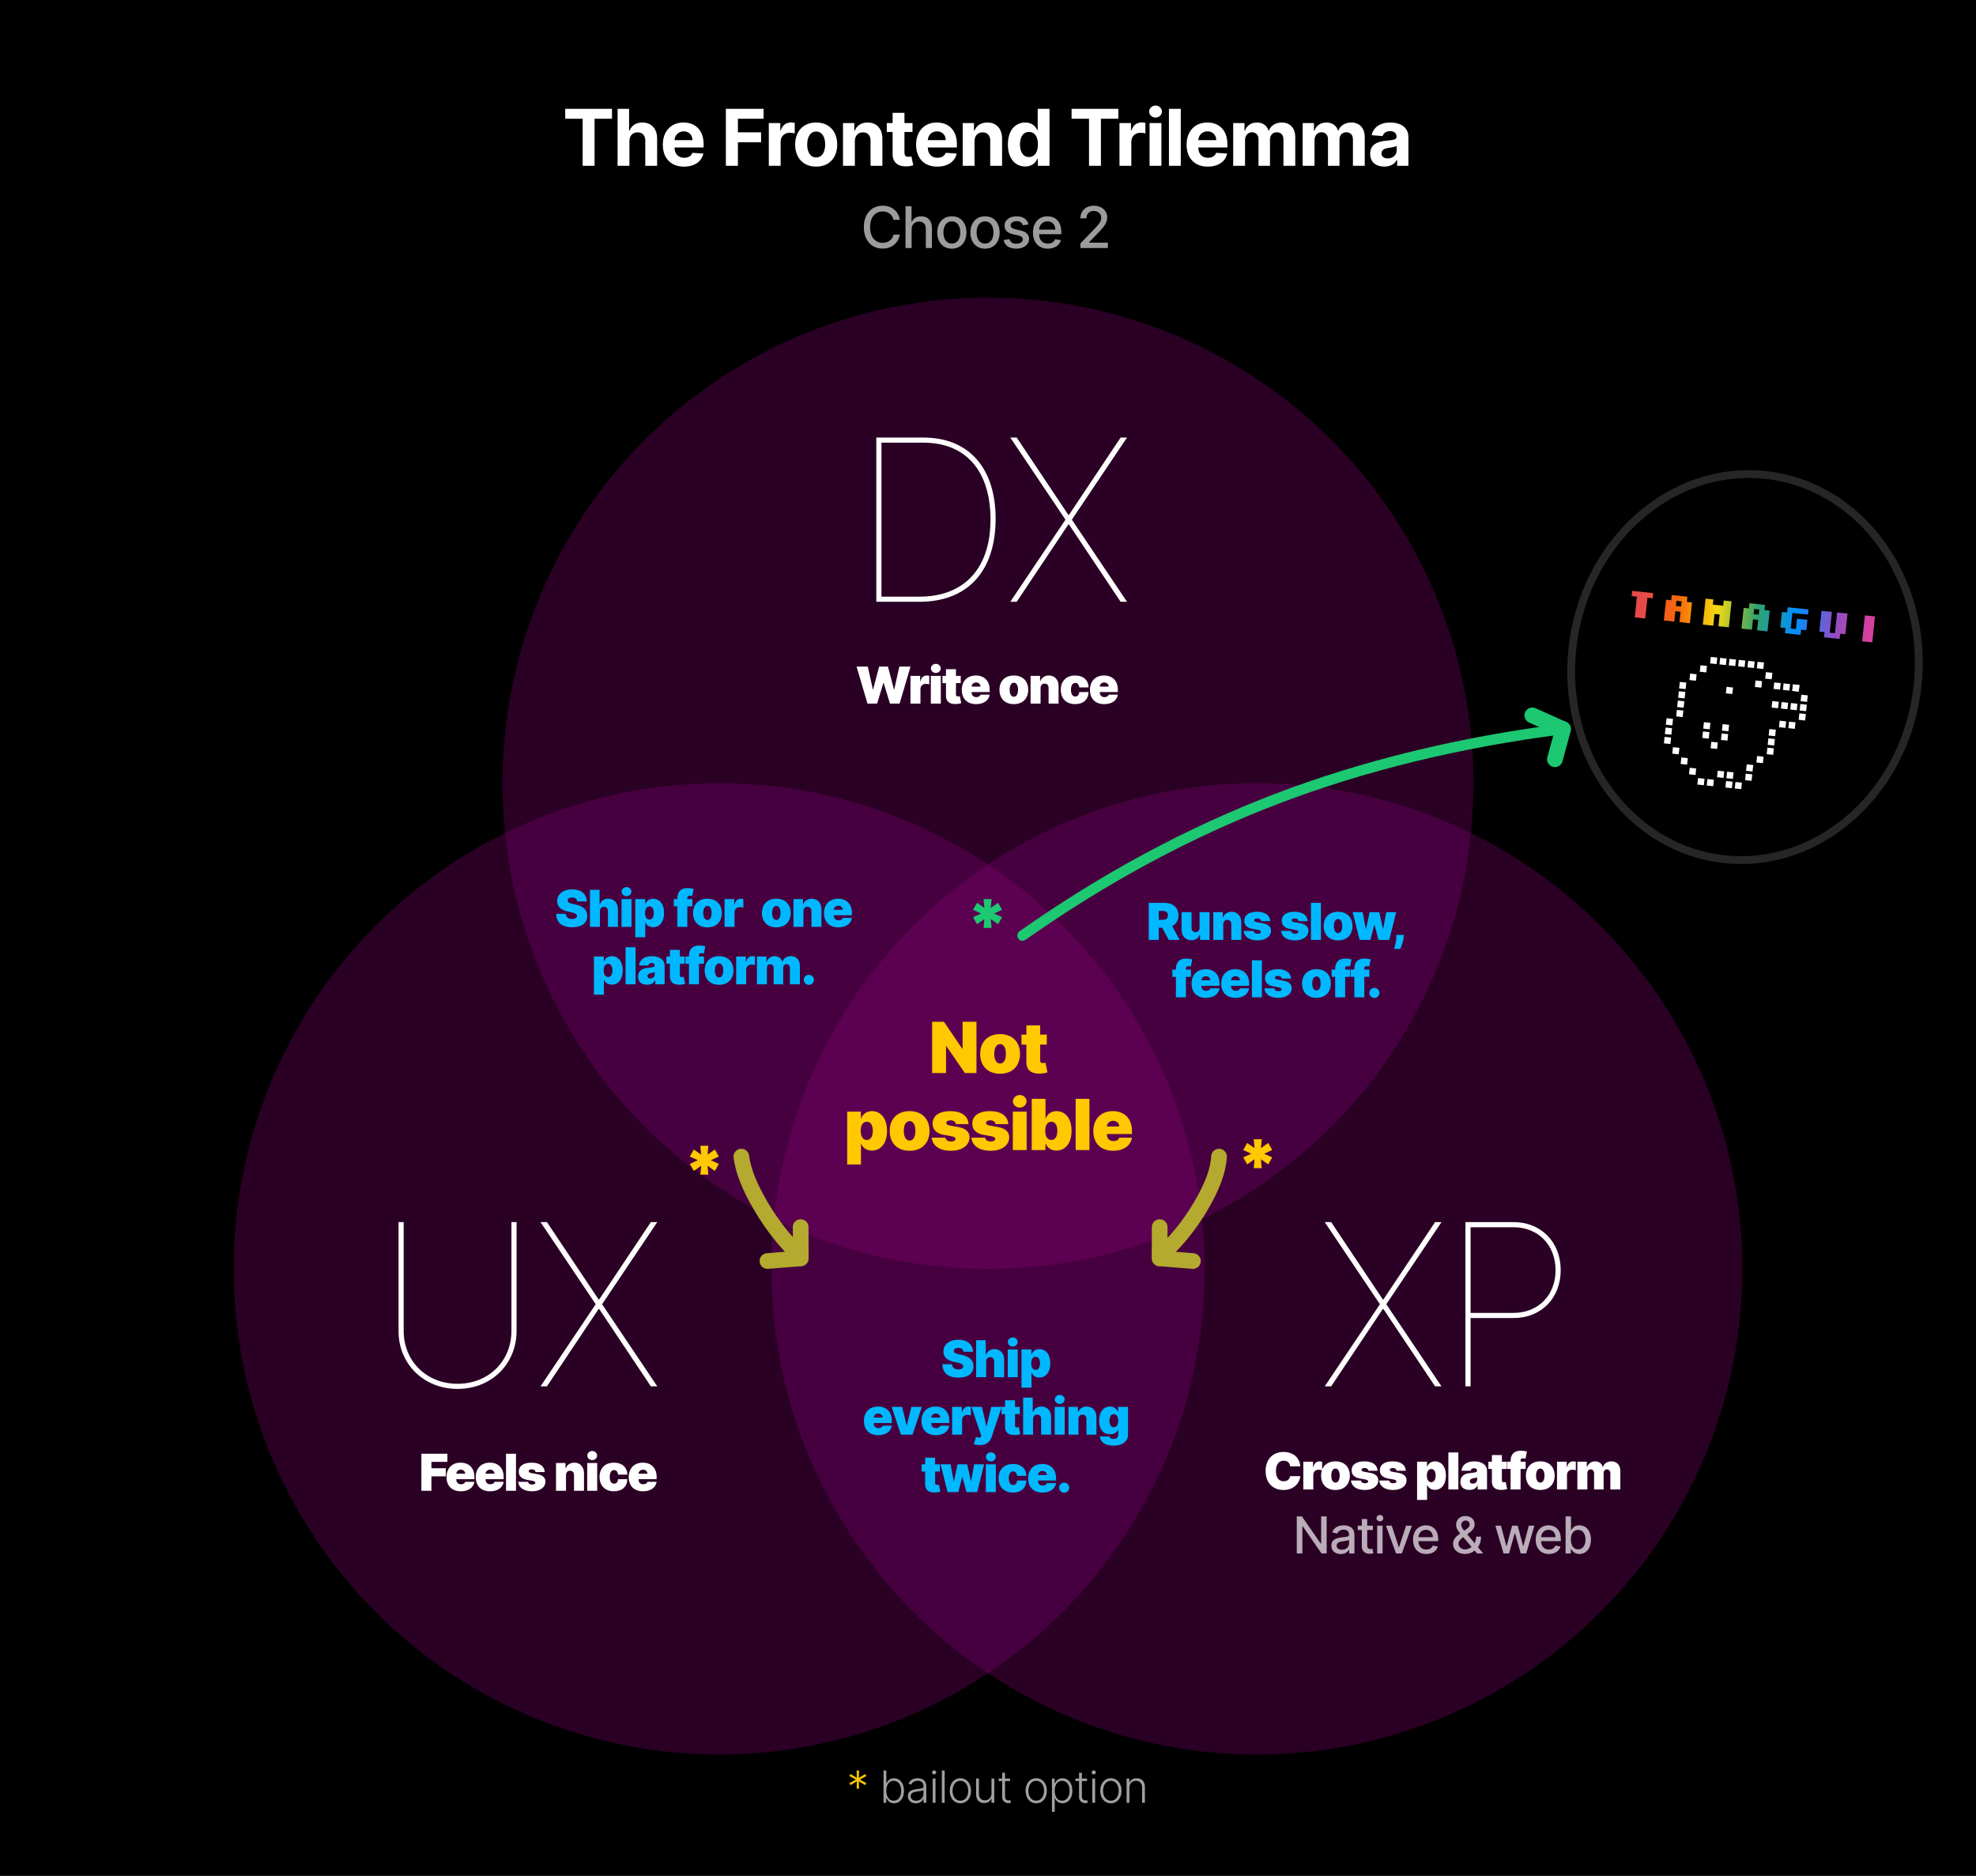 <?xml version="1.0" encoding="UTF-8"?>
<svg width="1514px" height="1437px" viewBox="0 0 1514 1437" version="1.1" xmlns="http://www.w3.org/2000/svg" xmlns:xlink="http://www.w3.org/1999/xlink">
    <!-- Generator: Sketch 61 (89581) - https://sketch.com -->
    <title>trilemma</title>
    <desc>Created with Sketch.</desc>
    <defs>
        <linearGradient x1="4.124%" y1="41.105%" x2="98.37%" y2="41.105%" id="linearGradient-1">
            <stop stop-color="#E5494C" offset="0%"></stop>
            <stop stop-color="#F76809" offset="16.124%"></stop>
            <stop stop-color="#F5D910" offset="33.183%"></stop>
            <stop stop-color="#31A36D" offset="50.51%"></stop>
            <stop stop-color="#0090FF" offset="67.848%"></stop>
            <stop stop-color="#8E4EC5" offset="84.51%"></stop>
            <stop stop-color="#D6409F" offset="100%"></stop>
        </linearGradient>
        <path d="M42.465,0 L42.465,4 L46.472,4 L46.472,20 L38.457,20 L38.457,12 L34.45,12 L34.45,20 L26.436,20 L26.436,4 L30.443,4 L30.443,0 L42.465,0 Z M16.14,0 L16.14,4 L12.105,4 L12.105,20 L4.035,20 L4.035,4 L0,4 L0,0 L16.14,0 Z M62.5,0 L62.5,4 L70.515,4 L70.515,0 L76.525,0 L76.525,20 L68.511,20 L68.511,11 L64.504,11 L64.504,20 L56.49,20 L56.49,0 L62.5,0 Z M102.293,0 L102.293,4 L106.301,4 L106.301,20 L98.286,20 L98.286,12 L94.279,12 L94.279,20 L86.265,20 L86.265,4 L90.272,4 L90.272,0 L102.293,0 Z M135.798,0 L135.798,4 L123.776,4 L123.776,16 L127.783,16 L127.783,8 L135.798,8 L135.798,16 L131.79,16 L131.79,20 L119.769,20 L119.769,16 L115.762,16 L115.762,4 L119.769,4 L119.769,0 L135.798,0 Z M153.83,0 L153.83,16 L157.837,16 L157.837,0 L165.851,0 L165.851,16 L161.844,16 L161.844,20 L149.823,20 L149.823,16 L145.815,16 L145.815,0 L153.83,0 Z M187,0 L187,20 L179.208,20 L179.208,0 L187,0 Z M98.286,4 L94.279,4 L94.279,8 L98.286,8 L98.286,4 Z M38.457,4 L34.45,4 L34.45,8 L38.457,8 L38.457,4 Z" id="path-2"></path>
    </defs>
    <g id="trilemma" stroke="none" stroke-width="1" fill="none" fill-rule="evenodd">
        <rect fill="#000000" x="0" y="0" width="1514" height="1437"></rect>
        <g id="Group-3" transform="translate(179, -77)">
            <circle id="Oval" fill-opacity="0.302" fill="#8C007B" cx="578" cy="677" r="372"></circle>
            <circle id="Oval-Copy" fill-opacity="0.302" fill="#8C007B" cx="372" cy="1049" r="372"></circle>
            <circle id="Oval-Copy-2" fill-opacity="0.302" fill="#8C007B" cx="784" cy="1049" r="372"></circle>
            <g id="Group-2" transform="translate(389, 963)" stroke="#B4AA2F" stroke-linecap="round" stroke-linejoin="round" stroke-width="12">
                <path d="M0,0 C1.378,10.758 6.411,23.472 15.097,38.142 C23.783,52.812 33.751,65.431 45,76" id="Line"></path>
                <line x1="45.452" y1="54" x2="45.548" y2="78" id="Line"></line>
                <line x1="20" y1="80" x2="45" y2="78" id="Line"></line>
            </g>
            <g id="Group-2-Copy" transform="translate(732, 1003) scale(-1, 1) translate(-732, -1003) translate(709, 963)" stroke="#B4AA2F" stroke-linecap="round" stroke-linejoin="round" stroke-width="12">
                <path d="M0,0 C0.467,10.359 5.134,23.026 14,38 C22.866,52.974 33.2,65.641 45,76" id="Line"></path>
                <line x1="45.452" y1="54" x2="45.548" y2="78" id="Line"></line>
                <line x1="20" y1="80" x2="45" y2="78" id="Line"></line>
            </g>
            <g id="Group-2-Copy-2" transform="translate(1277.675, 549.098) scale(-1, 1) rotate(-195) translate(-1277.675, -549.098) translate(690.675, 138.598)" stroke="#1CC871" stroke-linecap="round" stroke-linejoin="round">
                <path d="M1.13686838e-13,0 C49.197,58.954 102.812,109.446 160.845,151.475 C218.878,193.505 284.93,229.68 359,260" id="Line" stroke-width="8"></path>
                <line x1="359.088" y1="236.032" x2="359.184" y2="260.032" id="Line" stroke-width="12"></line>
                <line x1="333.636" y1="264.032" x2="358.636" y2="260.032" id="Line" stroke-width="12"></line>
            </g>
        </g>
        <path d="M704.362,461 C741.284,461 762.724,437.778 762.847,397.6 C762.909,358.467 742.267,335.183 707.557,335.183 L671.433,335.183 L671.433,461 L704.362,461 Z M704.362,457.068 L675.365,457.068 L675.365,339.115 L707.557,339.115 C740.178,339.115 758.793,360.924 758.916,397.6 C759.038,434.891 739.257,457.068 704.362,457.068 Z M778.993,461 L818.557,401.778 L819.048,401.778 L858.612,461 L863.527,461 L821.26,398.092 L863.527,335.183 L858.612,335.183 L819.048,394.406 L818.557,394.406 L778.993,335.183 L774.079,335.183 L816.345,398.092 L774.079,461 L778.993,461 Z" id="DX" fill="#FFFFFF" fill-rule="nonzero"></path>
        <path d="M350.577,1063.966 C376.441,1063.966 395.792,1044.983 395.792,1019.488 L395.792,936.183 L391.861,936.183 L391.861,1019.488 C391.861,1042.771 374.291,1060.034 350.577,1060.034 C326.864,1060.034 309.293,1042.771 309.293,1019.488 L309.293,936.183 L305.361,936.183 L305.361,1019.488 C305.239,1044.921 324.836,1063.966 350.577,1063.966 Z M419.065,1062 L458.629,1002.778 L459.12,1002.778 L498.684,1062 L503.598,1062 L461.332,999.092 L503.598,936.183 L498.684,936.183 L459.12,995.406 L458.629,995.406 L419.065,936.183 L414.151,936.183 L456.417,999.092 L414.151,1062 L419.065,1062 Z" id="UX" fill="#FFFFFF" fill-rule="nonzero"></path>
        <path d="M1019.925,1062 L1059.488,1002.778 L1059.98,1002.778 L1099.543,1062 L1104.458,1062 L1062.192,999.092 L1104.458,936.183 L1099.543,936.183 L1059.98,995.406 L1059.488,995.406 L1019.925,936.183 L1015.01,936.183 L1057.277,999.092 L1015.01,1062 L1019.925,1062 Z M1126.748,1062 L1126.748,1009.658 L1159.676,1009.658 C1180.809,1009.658 1195.799,994.484 1195.799,973.044 C1195.799,951.48 1180.809,936.183 1159.676,936.183 L1122.816,936.183 L1122.816,1062 L1126.748,1062 Z M1159.676,1005.726 L1126.748,1005.726 L1126.748,940.115 L1159.676,940.115 C1178.536,940.115 1191.868,953.753 1191.868,973.044 C1191.868,992.211 1178.536,1005.726 1159.676,1005.726 Z" id="XP" fill="#FFFFFF" fill-rule="nonzero"></path>
        <path d="M330.556,1142 L330.556,1130.921 L341.58,1130.921 L341.58,1124.716 L330.556,1124.716 L330.556,1119.841 L342.799,1119.841 L342.799,1113.637 L322.856,1113.637 L322.856,1142 L330.556,1142 Z M353.077,1142.388 C358.977,1142.388 362.771,1139.563 363.492,1135.131 L356.512,1135.131 C356.068,1136.336 354.808,1137.014 353.243,1137.014 C350.972,1137.014 349.642,1135.519 349.642,1133.469 L349.642,1133.136 L363.492,1133.136 L363.492,1131.364 C363.492,1124.591 359.337,1120.451 352.911,1120.451 C346.319,1120.451 342.108,1124.827 342.108,1131.419 C342.108,1138.302 346.263,1142.388 353.077,1142.388 Z M356.456,1128.926 L349.642,1128.926 C349.684,1127.084 351.207,1125.824 353.077,1125.824 C354.974,1125.824 356.415,1127.098 356.456,1128.926 Z M375.487,1142.388 C381.387,1142.388 385.182,1139.563 385.902,1135.131 L378.922,1135.131 C378.479,1136.336 377.218,1137.014 375.653,1137.014 C373.382,1137.014 372.053,1135.519 372.053,1133.469 L372.053,1133.136 L385.902,1133.136 L385.902,1131.364 C385.902,1124.591 381.747,1120.451 375.321,1120.451 C368.729,1120.451 364.519,1124.827 364.519,1131.419 C364.519,1138.302 368.673,1142.388 375.487,1142.388 Z M378.866,1128.926 L372.053,1128.926 C372.094,1127.084 373.618,1125.824 375.487,1125.824 C377.385,1125.824 378.825,1127.098 378.866,1128.926 Z M395.349,1142 L395.349,1113.637 L387.704,1113.637 L387.704,1142 L395.349,1142 Z M407.677,1142.388 C413.563,1142.388 417.898,1139.521 417.925,1134.965 C417.898,1131.821 415.793,1129.993 411.444,1129.203 L407.123,1128.428 C405.503,1128.137 405.046,1127.555 405.073,1126.932 C405.046,1126.046 406.14,1125.547 407.455,1125.547 C408.965,1125.547 410.225,1126.35 410.336,1127.652 L417.371,1127.652 C417.178,1123.151 413.438,1120.451 407.289,1120.451 C401.209,1120.451 397.456,1122.943 397.484,1127.375 C397.456,1130.727 399.631,1132.873 403.965,1133.635 L407.732,1134.3 C409.394,1134.604 410.142,1135.048 410.17,1135.851 C410.142,1136.737 409.131,1137.236 407.732,1137.236 C406.001,1137.236 404.782,1136.488 404.575,1135.131 L396.985,1135.131 C397.401,1139.493 401.168,1142.388 407.677,1142.388 Z M433.662,1142 L433.662,1130.034 C433.676,1127.929 434.867,1126.655 436.764,1126.655 C438.69,1126.655 439.825,1127.929 439.811,1130.034 L439.811,1142 L447.456,1142 L447.456,1128.428 C447.47,1123.802 444.548,1120.451 440.033,1120.451 C436.903,1120.451 434.424,1122.085 433.496,1124.772 L433.274,1124.772 L433.274,1120.728 L426.017,1120.728 L426.017,1142 L433.662,1142 Z M453.746,1118.512 C455.823,1118.512 457.513,1116.947 457.513,1115.022 C457.513,1113.097 455.823,1111.532 453.746,1111.532 C451.668,1111.532 449.979,1113.097 449.979,1115.022 C449.979,1116.947 451.668,1118.512 453.746,1118.512 Z M457.568,1142 L457.568,1120.728 L449.923,1120.728 L449.923,1142 L457.568,1142 Z M470.395,1142.388 C476.696,1142.388 480.56,1138.773 480.643,1133.136 L473.552,1133.136 C473.386,1135.366 472.181,1136.571 470.505,1136.571 C468.497,1136.571 467.182,1134.854 467.182,1131.364 C467.182,1127.874 468.497,1126.156 470.505,1126.156 C472.195,1126.156 473.344,1127.361 473.552,1129.591 L480.643,1129.591 C480.602,1124.051 476.654,1120.451 470.395,1120.451 C463.47,1120.451 459.371,1124.882 459.371,1131.419 C459.371,1137.956 463.47,1142.388 470.395,1142.388 Z M492.694,1142.388 C498.594,1142.388 502.389,1139.563 503.109,1135.131 L496.129,1135.131 C495.685,1136.336 494.425,1137.014 492.86,1137.014 C490.589,1137.014 489.259,1135.519 489.259,1133.469 L489.259,1133.136 L503.109,1133.136 L503.109,1131.364 C503.109,1124.591 498.954,1120.451 492.528,1120.451 C485.936,1120.451 481.725,1124.827 481.725,1131.419 C481.725,1138.302 485.88,1142.388 492.694,1142.388 Z M496.073,1128.926 L489.259,1128.926 C489.301,1127.084 490.824,1125.824 492.694,1125.824 C494.591,1125.824 496.032,1127.098 496.073,1128.926 Z" id="Feelsnice" fill="#FFFFFF" fill-rule="nonzero"></path>
        <g id="Cross-platform-Nativ" transform="translate(969.706, 1111.307)" fill="#FFFFFF" fill-rule="nonzero">
            <path d="M13.683,30.081 C21.993,30.081 26.203,24.319 26.591,19.5 L18.78,19.444 C18.392,21.868 16.675,23.378 13.849,23.378 C10.096,23.378 7.922,20.719 7.922,15.511 C7.922,10.581 10.027,7.645 13.905,7.645 C16.868,7.645 18.558,9.39 18.78,11.966 L26.591,11.966 C25.981,4.93 20.829,0.942 13.683,0.942 C6.038,0.942 0,6.038 0,15.511 C0,24.943 5.872,30.081 13.683,30.081 Z M36.537,29.693 L36.537,18.613 C36.537,16.176 38.212,14.569 40.47,14.569 C41.259,14.569 42.533,14.694 43.295,14.957 L43.295,8.434 C42.686,8.254 42.021,8.143 41.356,8.143 C39.085,8.143 37.312,9.473 36.537,12.464 L36.315,12.464 L36.315,8.42 L28.892,8.42 L28.892,29.693 L36.537,29.693 Z M53.518,30.081 C60.442,30.081 64.542,25.649 64.542,19.112 C64.542,12.575 60.442,8.143 53.518,8.143 C46.593,8.143 42.494,12.575 42.494,19.112 C42.494,25.649 46.593,30.081 53.518,30.081 Z M53.573,24.43 C51.523,24.43 50.305,22.394 50.305,19.057 C50.305,15.719 51.523,13.683 53.573,13.683 C55.512,13.683 56.731,15.719 56.731,19.057 C56.731,22.394 55.512,24.43 53.573,24.43 Z M76.094,30.081 C81.98,30.081 86.315,27.214 86.343,22.657 C86.315,19.514 84.21,17.686 79.861,16.896 L75.54,16.121 C73.92,15.83 73.463,15.248 73.491,14.625 C73.463,13.738 74.557,13.24 75.873,13.24 C77.382,13.24 78.642,14.043 78.753,15.345 L85.789,15.345 C85.595,10.844 81.856,8.143 75.706,8.143 C69.627,8.143 65.873,10.636 65.901,15.068 C65.873,18.42 68.048,20.566 72.383,21.328 L76.15,21.993 C77.812,22.297 78.559,22.741 78.587,23.544 C78.559,24.43 77.548,24.929 76.15,24.929 C74.418,24.929 73.2,24.181 72.992,22.824 L65.403,22.824 C65.818,27.186 69.585,30.081 76.094,30.081 Z M97.729,30.081 C103.615,30.081 107.95,27.214 107.977,22.657 C107.95,19.514 105.845,17.686 101.496,16.896 L97.175,16.121 C95.555,15.83 95.098,15.248 95.125,14.625 C95.098,13.738 96.192,13.24 97.507,13.24 C99.017,13.24 100.277,14.043 100.388,15.345 L107.423,15.345 C107.229,10.844 103.49,8.143 97.341,8.143 C91.261,8.143 87.508,10.636 87.536,15.068 C87.508,18.42 89.682,20.566 94.017,21.328 L97.784,21.993 C99.446,22.297 100.194,22.741 100.222,23.544 C100.194,24.43 99.183,24.929 97.784,24.929 C96.053,24.929 94.834,24.181 94.627,22.824 L87.037,22.824 C87.453,27.186 91.22,30.081 97.729,30.081 Z M123.714,37.67 L123.714,26.203 L123.825,26.203 C124.711,28.363 126.761,29.97 129.752,29.97 C134.295,29.97 138.117,26.424 138.117,19.057 C138.117,11.356 134.018,8.143 129.808,8.143 C126.65,8.143 124.656,9.971 123.825,12.132 L123.659,12.132 L123.659,8.42 L116.069,8.42 L116.069,37.67 L123.714,37.67 Z M126.927,24.098 C124.822,24.098 123.548,22.159 123.548,19.057 C123.548,15.899 124.822,14.015 126.927,14.015 C129.032,14.015 130.251,15.899 130.251,19.057 C130.251,22.214 129.032,24.098 126.927,24.098 Z M147.675,29.693 L147.675,1.33 L140.031,1.33 L140.031,29.693 L147.675,29.693 Z M156.181,30.025 C158.951,30.025 161.042,29.083 162.33,26.701 L162.496,26.701 L162.496,29.693 L169.642,29.693 L169.642,15.123 C169.642,11.19 165.917,8.143 159.837,8.143 C153.48,8.143 150.35,11.467 150.087,15.345 L157.123,15.345 C157.303,14.029 158.272,13.406 159.726,13.406 C161.056,13.406 161.998,14.015 161.998,15.123 L161.998,15.179 C161.998,16.411 160.64,16.799 157.067,17.062 C152.677,17.381 149.256,19.154 149.256,23.821 C149.256,28.059 152.109,30.025 156.181,30.025 Z M158.674,25.206 C157.372,25.206 156.458,24.569 156.458,23.378 C156.458,22.283 157.233,21.439 159.006,21.162 C160.225,20.968 161.25,20.719 162.053,20.386 L162.053,22.159 C162.053,24.098 160.405,25.206 158.674,25.206 Z M181.361,29.998 C183.092,29.901 184.38,29.541 185.073,29.333 L183.965,23.959 C183.674,24.028 182.926,24.181 182.469,24.181 C181.472,24.181 181.029,23.738 181.029,22.851 L181.029,13.96 L184.685,13.96 L184.685,8.42 L181.029,8.42 L181.029,3.324 L173.384,3.324 L173.384,8.42 L170.669,8.42 L170.669,13.96 L173.384,13.96 L173.384,23.571 C173.328,28.031 176.084,30.288 181.361,29.998 Z M195.351,29.693 L195.351,13.96 L199.229,13.96 L199.229,8.42 L195.351,8.42 L195.351,7.479 C195.351,6.481 195.739,5.817 197.179,5.817 C197.733,5.817 198.564,5.927 199.118,6.094 L200.226,0.609 C199.339,0.388 197.29,0 195.351,0 C190.697,0 187.706,2.548 187.706,7.811 L187.706,8.42 L184.991,8.42 L184.991,13.96 L187.706,13.96 L187.706,29.693 L195.351,29.693 Z M210.448,30.081 C217.373,30.081 221.472,25.649 221.472,19.112 C221.472,12.575 217.373,8.143 210.448,8.143 C203.524,8.143 199.424,12.575 199.424,19.112 C199.424,25.649 203.524,30.081 210.448,30.081 Z M210.504,24.43 C208.454,24.43 207.235,22.394 207.235,19.057 C207.235,15.719 208.454,13.683 210.504,13.683 C212.443,13.683 213.661,15.719 213.661,19.057 C213.661,22.394 212.443,24.43 210.504,24.43 Z M230.92,29.693 L230.92,18.613 C230.92,16.176 232.596,14.569 234.853,14.569 C235.642,14.569 236.917,14.694 237.678,14.957 L237.678,8.434 C237.069,8.254 236.404,8.143 235.739,8.143 C233.468,8.143 231.695,9.473 230.92,12.464 L230.698,12.464 L230.698,8.42 L223.275,8.42 L223.275,29.693 L230.92,29.693 Z M246.516,29.693 L246.516,17.284 C246.516,15.428 247.486,14.292 249.064,14.292 C250.643,14.292 251.668,15.428 251.668,17.284 L251.668,29.693 L258.98,29.693 L258.98,17.284 C258.98,15.428 259.95,14.292 261.529,14.292 C263.108,14.292 264.132,15.428 264.132,17.284 L264.132,29.693 L271.777,29.693 L271.777,15.345 C271.777,10.982 268.98,8.143 264.908,8.143 C261.75,8.143 259.202,9.861 258.482,12.464 L258.26,12.464 C257.817,9.861 255.435,8.143 252.444,8.143 C249.494,8.143 247.236,9.805 246.35,12.464 L246.128,12.464 L246.128,8.42 L238.871,8.42 L238.871,29.693 L246.516,29.693 Z" id="Crossplatform"></path>
            <path d="M28.158,78.693 L28.158,57.891 L28.421,57.891 L42.838,78.693 L46.771,78.693 L46.771,50.33 L42.533,50.33 L42.533,71.159 L42.27,71.159 L27.839,50.33 L23.878,50.33 L23.878,78.693 L28.158,78.693 Z M57.562,79.164 C61.08,79.164 63.06,77.377 63.849,75.784 L64.016,75.784 L64.016,78.693 L68.06,78.693 L68.06,64.567 C68.06,58.376 63.185,57.143 59.805,57.143 C55.955,57.143 52.41,58.694 51.025,62.572 L54.917,63.459 C55.526,61.949 57.077,60.495 59.861,60.495 C62.534,60.495 63.905,61.894 63.905,64.303 L63.905,64.4 C63.905,65.91 62.354,65.882 58.531,66.325 C54.501,66.796 50.374,67.849 50.374,72.682 C50.374,76.865 53.518,79.164 57.562,79.164 Z M58.462,75.84 C56.122,75.84 54.432,74.787 54.432,72.738 C54.432,70.522 56.399,69.732 58.794,69.414 C60.138,69.234 63.323,68.874 63.919,68.278 L63.919,71.02 C63.919,73.541 61.911,75.84 58.462,75.84 Z M79.903,78.97 C81.218,78.956 82.105,78.707 82.59,78.527 L81.842,75.106 C81.565,75.161 81.052,75.286 80.388,75.286 C79.044,75.286 77.839,74.843 77.839,72.447 L77.839,60.744 L82.202,60.744 L82.202,57.42 L77.839,57.42 L77.839,52.324 L73.698,52.324 L73.698,57.42 L70.582,57.42 L70.582,60.744 L73.698,60.744 L73.698,73.305 C73.684,77.169 76.634,79.039 79.903,78.97 Z M87.563,54.138 C88.99,54.138 90.181,53.03 90.181,51.673 C90.181,50.316 88.99,49.194 87.563,49.194 C86.123,49.194 84.946,50.316 84.946,51.673 C84.946,53.03 86.123,54.138 87.563,54.138 Z M89.613,78.693 L89.613,57.42 L85.472,57.42 L85.472,78.693 L89.613,78.693 Z M104.365,78.693 L112.079,57.42 L107.633,57.42 L102.259,73.79 L102.038,73.79 L96.651,57.42 L92.205,57.42 L99.933,78.693 L104.365,78.693 Z M123.091,79.122 C127.73,79.122 131.013,76.837 131.954,73.375 L128.035,72.668 C127.287,74.677 125.487,75.701 123.132,75.701 C119.587,75.701 117.205,73.402 117.094,69.303 L132.218,69.303 L132.218,67.835 C132.218,60.149 127.62,57.143 122.8,57.143 C116.873,57.143 112.967,61.658 112.967,68.195 C112.967,74.801 116.817,79.122 123.091,79.122 Z M128.16,66.201 L117.108,66.201 C117.274,63.182 119.462,60.564 122.828,60.564 C126.041,60.564 128.146,62.946 128.16,66.201 Z M152.815,79.094 C155.378,79.094 158.217,78.236 160.128,76.449 L162.039,78.693 L166.72,78.693 L162.69,73.873 C163.895,72.267 165.044,69.746 165.044,65.813 L161.305,65.813 C161.305,67.71 160.862,69.4 160.128,70.813 L154.45,64.026 L156.389,62.6 C158.743,60.883 160.156,58.902 160.156,56.202 C160.156,52.892 157.483,50.025 153.12,50.025 C148.799,50.025 145.96,52.809 145.96,56.728 C145.96,59.262 147.29,61.27 149.076,63.445 C145.835,65.688 143.633,67.78 143.633,71.159 C143.633,75.715 147.11,79.094 152.815,79.094 Z M152.165,61.27 C150.877,59.692 149.866,58.237 149.866,56.797 C149.866,55.149 151.223,53.487 153.217,53.487 C155.128,53.487 156.375,54.983 156.375,56.312 C156.375,58.002 155.447,59.027 153.91,60.038 L152.165,61.27 Z M152.829,75.591 C149.755,75.591 147.747,73.499 147.747,71.048 C147.747,70.176 148.481,68.431 150.697,66.796 L151.444,66.242 L157.801,73.707 C156.333,74.926 154.574,75.591 152.829,75.591 Z M186.501,78.693 L190.822,63.334 L191.14,63.334 L195.461,78.693 L199.685,78.693 L205.931,57.42 L201.652,57.42 L197.511,72.973 L197.303,72.973 L193.149,57.42 L188.869,57.42 L184.687,73.042 L184.479,73.042 L180.31,57.42 L176.031,57.42 L182.291,78.693 L186.501,78.693 Z M217.068,79.122 C221.708,79.122 224.99,76.837 225.932,73.375 L222.013,72.668 C221.265,74.677 219.464,75.701 217.11,75.701 C213.565,75.701 211.183,73.402 211.072,69.303 L226.195,69.303 L226.195,67.835 C226.195,60.149 221.597,57.143 216.778,57.143 C210.85,57.143 206.945,61.658 206.945,68.195 C206.945,74.801 210.795,79.122 217.068,79.122 Z M222.137,66.201 L211.086,66.201 C211.252,63.182 213.44,60.564 216.805,60.564 C220.018,60.564 222.123,62.946 222.137,66.201 Z M240.379,79.108 C245.531,79.108 249.27,74.981 249.27,68.098 C249.27,61.201 245.475,57.143 240.337,57.143 C236.39,57.143 234.964,59.553 234.23,60.869 L233.981,60.869 L233.981,50.33 L229.84,50.33 L229.84,78.693 L233.884,78.693 L233.884,75.383 L234.23,75.383 C234.978,76.74 236.501,79.108 240.379,79.108 Z M239.451,75.577 C235.892,75.577 233.897,72.53 233.897,68.057 C233.897,63.611 235.836,60.661 239.451,60.661 C243.204,60.661 245.088,63.833 245.088,68.057 C245.088,72.322 243.149,75.577 239.451,75.577 Z" id="Native&amp;web" fill-opacity="0.672"></path>
        </g>
        <path d="M672.035,539 L676.855,523.156 L677.076,523.156 L681.896,539 L689.264,539 L697.629,510.637 L689.042,510.637 L685.164,528.142 L684.943,528.142 L680.345,510.637 L673.586,510.637 L668.988,528.087 L668.767,528.087 L664.889,510.637 L656.303,510.637 L664.668,539 L672.035,539 Z M705.248,539 L705.248,527.921 C705.248,525.483 706.924,523.877 709.181,523.877 C709.971,523.877 711.245,524.001 712.007,524.264 L712.007,517.741 C711.397,517.561 710.732,517.451 710.068,517.451 C707.796,517.451 706.024,518.78 705.248,521.772 L705.027,521.772 L705.027,517.728 L697.603,517.728 L697.603,539 L705.248,539 Z M717.022,515.512 C719.099,515.512 720.789,513.947 720.789,512.022 C720.789,510.097 719.099,508.532 717.022,508.532 C714.945,508.532 713.255,510.097 713.255,512.022 C713.255,513.947 714.945,515.512 717.022,515.512 Z M720.844,539 L720.844,517.728 L713.2,517.728 L713.2,539 L720.844,539 Z M732.785,539.305 C734.516,539.208 735.804,538.848 736.496,538.64 L735.388,533.266 C735.097,533.336 734.349,533.488 733.892,533.488 C732.895,533.488 732.452,533.045 732.452,532.158 L732.452,523.267 L736.108,523.267 L736.108,517.728 L732.452,517.728 L732.452,512.631 L724.807,512.631 L724.807,517.728 L722.093,517.728 L722.093,523.267 L724.807,523.267 L724.807,532.879 C724.752,537.338 727.508,539.596 732.785,539.305 Z M747.882,539.388 C753.782,539.388 757.577,536.563 758.297,532.131 L751.317,532.131 C750.874,533.336 749.613,534.014 748.048,534.014 C745.777,534.014 744.448,532.519 744.448,530.469 L744.448,530.136 L758.297,530.136 L758.297,528.364 C758.297,521.591 754.142,517.451 747.716,517.451 C741.124,517.451 736.914,521.827 736.914,528.419 C736.914,535.302 741.068,539.388 747.882,539.388 Z M751.261,525.926 L744.448,525.926 C744.489,524.084 746.013,522.824 747.882,522.824 C749.78,522.824 751.22,524.098 751.261,525.926 Z M776.804,539.388 C783.728,539.388 787.828,534.956 787.828,528.419 C787.828,521.882 783.728,517.451 776.804,517.451 C769.879,517.451 765.78,521.882 765.78,528.419 C765.78,534.956 769.879,539.388 776.804,539.388 Z M776.859,533.737 C774.809,533.737 773.591,531.701 773.591,528.364 C773.591,525.026 774.809,522.99 776.859,522.99 C778.798,522.99 780.017,525.026 780.017,528.364 C780.017,531.701 778.798,533.737 776.859,533.737 Z M797.275,539 L797.275,527.034 C797.289,524.929 798.48,523.655 800.377,523.655 C802.302,523.655 803.438,524.929 803.424,527.034 L803.424,539 L811.069,539 L811.069,525.428 C811.083,520.802 808.16,517.451 803.646,517.451 C800.516,517.451 798.037,519.085 797.109,521.772 L796.887,521.772 L796.887,517.728 L789.63,517.728 L789.63,539 L797.275,539 Z M823.785,539.388 C830.086,539.388 833.95,535.773 834.033,530.136 L826.942,530.136 C826.776,532.366 825.571,533.571 823.895,533.571 C821.887,533.571 820.571,531.854 820.571,528.364 C820.571,524.874 821.887,523.156 823.895,523.156 C825.585,523.156 826.734,524.361 826.942,526.591 L834.033,526.591 C833.991,521.051 830.044,517.451 823.785,517.451 C816.86,517.451 812.76,521.882 812.76,528.419 C812.76,534.956 816.86,539.388 823.785,539.388 Z M846.084,539.388 C851.984,539.388 855.778,536.563 856.499,532.131 L849.519,532.131 C849.075,533.336 847.815,534.014 846.25,534.014 C843.979,534.014 842.649,532.519 842.649,530.469 L842.649,530.136 L856.499,530.136 L856.499,528.364 C856.499,521.591 852.344,517.451 845.918,517.451 C839.326,517.451 835.115,521.827 835.115,528.419 C835.115,535.302 839.27,539.388 846.084,539.388 Z M849.463,525.926 L842.649,525.926 C842.691,524.084 844.214,522.824 846.084,522.824 C847.981,522.824 849.422,524.098 849.463,525.926 Z" id="Writeonce" fill="#FFFFFF" fill-rule="nonzero"></path>
        <path d="M887.854,720 L887.854,710.638 L890.513,710.638 L895.499,720 L903.864,720 L898.103,709.419 C901.122,707.965 902.922,705.209 902.922,701.276 C902.922,695.237 898.698,691.637 892.397,691.637 L880.154,691.637 L880.154,720 L887.854,720 Z M890.569,704.655 L887.854,704.655 L887.854,697.786 L890.569,697.786 C893.269,697.786 894.89,698.838 894.89,701.276 C894.89,703.699 893.269,704.655 890.569,704.655 Z M912.725,720.277 C915.897,720.277 918.334,718.67 919.262,715.956 L919.483,715.956 L919.483,720 L926.74,720 L926.74,698.728 L919.096,698.728 L919.096,710.693 C919.11,712.798 917.891,714.073 915.993,714.073 C914.068,714.073 912.96,712.798 912.947,710.693 L912.947,698.728 L905.302,698.728 L905.302,712.3 C905.316,716.953 908.252,720.277 912.725,720.277 Z M937.263,720 L937.263,708.034 C937.277,705.929 938.468,704.655 940.366,704.655 C942.291,704.655 943.426,705.929 943.412,708.034 L943.412,720 L951.057,720 L951.057,706.428 C951.071,701.802 948.149,698.451 943.634,698.451 C940.504,698.451 938.025,700.085 937.097,702.772 L936.876,702.772 L936.876,698.728 L929.619,698.728 L929.619,720 L937.263,720 Z M963.574,720.388 C969.46,720.388 973.795,717.521 973.823,712.965 C973.795,709.821 971.69,707.993 967.341,707.203 L963.02,706.428 C961.4,706.137 960.943,705.555 960.971,704.932 C960.943,704.046 962.037,703.547 963.353,703.547 C964.862,703.547 966.123,704.35 966.234,705.652 L973.269,705.652 C973.075,701.151 969.336,698.451 963.187,698.451 C957.107,698.451 953.354,700.943 953.381,705.375 C953.354,708.727 955.528,710.873 959.863,711.635 L963.63,712.3 C965.292,712.604 966.04,713.048 966.067,713.851 C966.04,714.737 965.029,715.236 963.63,715.236 C961.899,715.236 960.68,714.488 960.472,713.131 L952.883,713.131 C953.298,717.493 957.065,720.388 963.574,720.388 Z M992.265,720.388 C998.151,720.388 1002.486,717.521 1002.513,712.965 C1002.486,709.821 1000.38,707.993 996.032,707.203 L991.711,706.428 C990.09,706.137 989.633,705.555 989.661,704.932 C989.633,704.046 990.728,703.547 992.043,703.547 C993.553,703.547 994.813,704.35 994.924,705.652 L1001.959,705.652 C1001.765,701.151 998.026,698.451 991.877,698.451 C985.797,698.451 982.044,700.943 982.072,705.375 C982.044,708.727 984.218,710.873 988.553,711.635 L992.32,712.3 C993.982,712.604 994.73,713.048 994.758,713.851 C994.73,714.737 993.719,715.236 992.32,715.236 C990.589,715.236 989.37,714.488 989.163,713.131 L981.573,713.131 C981.989,717.493 985.756,720.388 992.265,720.388 Z M1012.094,720 L1012.094,691.637 L1004.45,691.637 L1004.45,720 L1012.094,720 Z M1025.221,720.388 C1032.145,720.388 1036.245,715.956 1036.245,709.419 C1036.245,702.882 1032.145,698.451 1025.221,698.451 C1018.296,698.451 1014.197,702.882 1014.197,709.419 C1014.197,715.956 1018.296,720.388 1025.221,720.388 Z M1025.276,714.737 C1023.226,714.737 1022.008,712.701 1022.008,709.364 C1022.008,706.026 1023.226,703.99 1025.276,703.99 C1027.215,703.99 1028.434,706.026 1028.434,709.364 C1028.434,712.701 1027.215,714.737 1025.276,714.737 Z M1049.981,720 L1052.972,708.588 L1053.194,708.588 L1056.185,720 L1064.439,720 L1069.757,698.728 L1062.113,698.728 L1059.786,711.58 L1059.62,711.58 L1056.795,698.728 L1049.371,698.728 L1046.657,711.69 L1046.491,711.69 L1044.053,698.728 L1036.408,698.728 L1041.726,720 L1049.981,720 Z M1072.857,726.925 C1073.522,725.387 1075.225,721.676 1075.516,717.673 L1075.627,716.122 L1069.866,716.122 L1069.866,717.673 C1069.866,721.44 1068.592,725.387 1068.148,726.925 L1072.857,726.925 Z M908.628,764 L908.628,748.267 L912.506,748.267 L912.506,742.728 L908.628,742.728 L908.628,741.786 C908.628,740.789 909.016,740.124 910.457,740.124 C911.011,740.124 911.841,740.235 912.395,740.401 L913.503,734.917 C912.617,734.695 910.567,734.307 908.628,734.307 C903.975,734.307 900.984,736.855 900.984,742.118 L900.984,742.728 L898.269,742.728 L898.269,748.267 L900.984,748.267 L900.984,764 L908.628,764 Z M923.971,764.388 C929.871,764.388 933.665,761.563 934.385,757.131 L927.405,757.131 C926.962,758.336 925.702,759.014 924.137,759.014 C921.866,759.014 920.536,757.519 920.536,755.469 L920.536,755.136 L934.385,755.136 L934.385,753.364 C934.385,746.591 930.231,742.451 923.805,742.451 C917.212,742.451 913.002,746.827 913.002,753.419 C913.002,760.302 917.157,764.388 923.971,764.388 Z M927.35,750.926 L920.536,750.926 C920.578,749.084 922.101,747.824 923.971,747.824 C925.868,747.824 927.308,749.098 927.35,750.926 Z M946.681,764.388 C952.581,764.388 956.375,761.563 957.096,757.131 L950.116,757.131 C949.672,758.336 948.412,759.014 946.847,759.014 C944.576,759.014 943.246,757.519 943.246,755.469 L943.246,755.136 L957.096,755.136 L957.096,753.364 C957.096,746.591 952.941,742.451 946.515,742.451 C939.923,742.451 935.712,746.827 935.712,753.419 C935.712,760.302 939.867,764.388 946.681,764.388 Z M950.06,750.926 L943.246,750.926 C943.288,749.084 944.811,747.824 946.681,747.824 C948.578,747.824 950.019,749.098 950.06,750.926 Z M966.843,764 L966.843,735.637 L959.198,735.637 L959.198,764 L966.843,764 Z M979.471,764.388 C985.357,764.388 989.692,761.521 989.719,756.965 C989.692,753.821 987.586,751.993 983.238,751.203 L978.917,750.428 C977.296,750.137 976.839,749.555 976.867,748.932 C976.839,748.046 977.933,747.547 979.249,747.547 C980.759,747.547 982.019,748.35 982.13,749.652 L989.165,749.652 C988.971,745.151 985.232,742.451 979.083,742.451 C973.003,742.451 969.25,744.943 969.278,749.375 C969.25,752.727 971.424,754.873 975.759,755.635 L979.526,756.3 C981.188,756.604 981.936,757.048 981.964,757.851 C981.936,758.737 980.925,759.236 979.526,759.236 C977.795,759.236 976.576,758.488 976.369,757.131 L968.779,757.131 C969.195,761.493 972.962,764.388 979.471,764.388 Z M1008.66,764.388 C1015.584,764.388 1019.684,759.956 1019.684,753.419 C1019.684,746.882 1015.584,742.451 1008.66,742.451 C1001.735,742.451 997.636,746.882 997.636,753.419 C997.636,759.956 1001.735,764.388 1008.66,764.388 Z M1008.715,758.737 C1006.665,758.737 1005.447,756.701 1005.447,753.364 C1005.447,750.026 1006.665,747.99 1008.715,747.99 C1010.654,747.99 1011.873,750.026 1011.873,753.364 C1011.873,756.701 1010.654,758.737 1008.715,758.737 Z M1030.65,764 L1030.65,748.267 L1034.528,748.267 L1034.528,742.728 L1030.65,742.728 L1030.65,741.786 C1030.65,740.789 1031.038,740.124 1032.478,740.124 C1033.032,740.124 1033.863,740.235 1034.417,740.401 L1035.525,734.917 C1034.638,734.695 1032.589,734.307 1030.65,734.307 C1025.996,734.307 1023.005,736.855 1023.005,742.118 L1023.005,742.728 L1020.29,742.728 L1020.29,748.267 L1023.005,748.267 L1023.005,764 L1030.65,764 Z M1045.327,764 L1045.327,748.267 L1049.205,748.267 L1049.205,742.728 L1045.327,742.728 L1045.327,741.786 C1045.327,740.789 1045.715,740.124 1047.155,740.124 C1047.709,740.124 1048.54,740.235 1049.094,740.401 L1050.202,734.917 C1049.316,734.695 1047.266,734.307 1045.327,734.307 C1040.674,734.307 1037.682,736.855 1037.682,742.118 L1037.682,742.728 L1034.968,742.728 L1034.968,748.267 L1037.682,748.267 L1037.682,764 L1045.327,764 Z M1053.08,764.443 C1055.116,764.443 1056.93,762.726 1056.958,760.565 C1056.93,758.46 1055.116,756.743 1053.08,756.743 C1050.934,756.743 1049.175,758.46 1049.202,760.565 C1049.175,762.726 1050.934,764.443 1053.08,764.443 Z" id="Runsslow,feelsoff." fill="#00B8FF" fill-rule="nonzero"></path>
        <path d="M438.444,710.332 C445.632,710.332 449.939,707.23 449.966,701.635 C449.939,697.314 447.363,694.281 441.103,692.938 L438.776,692.439 C436.089,691.871 434.884,691.082 434.954,689.725 C434.968,688.478 436.006,687.564 438.388,687.564 C440.881,687.564 442.058,688.658 442.211,690.5 L449.579,690.5 C449.551,684.933 445.258,681.249 438.388,681.249 C431.644,681.249 426.88,684.877 426.921,690.279 C426.907,694.71 429.982,697.176 435.009,698.256 L437.834,698.865 C440.992,699.558 442.072,700.347 442.1,701.635 C442.072,703.034 440.798,704.017 438.333,704.017 C435.383,704.017 433.638,702.632 433.513,700.029 L426.201,700.029 C426.229,707.147 431.048,710.332 438.444,710.332 Z M459.658,710 L459.658,698.034 C459.672,695.929 460.891,694.655 462.761,694.655 C464.713,694.655 465.821,695.929 465.807,698.034 L465.807,710 L473.452,710 L473.452,696.428 C473.466,691.774 470.53,688.451 466.029,688.451 C462.885,688.451 460.558,690.057 459.603,692.772 L459.381,692.772 L459.381,681.637 L452.013,681.637 L452.013,710 L459.658,710 Z M480.042,686.512 C482.119,686.512 483.809,684.947 483.809,683.022 C483.809,681.097 482.119,679.532 480.042,679.532 C477.964,679.532 476.275,681.097 476.275,683.022 C476.275,684.947 477.964,686.512 480.042,686.512 Z M483.864,710 L483.864,688.728 L476.219,688.728 L476.219,710 L483.864,710 Z M494.387,717.977 L494.387,706.51 L494.498,706.51 C495.384,708.67 497.434,710.277 500.425,710.277 C504.968,710.277 508.79,706.732 508.79,699.364 C508.79,691.664 504.691,688.451 500.481,688.451 C497.323,688.451 495.329,690.279 494.498,692.439 L494.332,692.439 L494.332,688.728 L486.742,688.728 L486.742,717.977 L494.387,717.977 Z M497.6,704.405 C495.495,704.405 494.221,702.466 494.221,699.364 C494.221,696.206 495.495,694.323 497.6,694.323 C499.705,694.323 500.924,696.206 500.924,699.364 C500.924,702.521 499.705,704.405 497.6,704.405 Z M526.623,710 L526.623,694.267 L530.501,694.267 L530.501,688.728 L526.623,688.728 L526.623,687.786 C526.623,686.789 527.011,686.124 528.451,686.124 C529.005,686.124 529.836,686.235 530.39,686.401 L531.498,680.917 C530.611,680.695 528.562,680.307 526.623,680.307 C521.969,680.307 518.978,682.855 518.978,688.118 L518.978,688.728 L516.263,688.728 L516.263,694.267 L518.978,694.267 L518.978,710 L526.623,710 Z M542.02,710.388 C548.945,710.388 553.044,705.956 553.044,699.419 C553.044,692.882 548.945,688.451 542.02,688.451 C535.096,688.451 530.996,692.882 530.996,699.419 C530.996,705.956 535.096,710.388 542.02,710.388 Z M542.076,704.737 C540.026,704.737 538.807,702.701 538.807,699.364 C538.807,696.026 540.026,693.99 542.076,693.99 C544.015,693.99 545.233,696.026 545.233,699.364 C545.233,702.701 544.015,704.737 542.076,704.737 Z M562.792,710 L562.792,698.921 C562.792,696.483 564.468,694.877 566.725,694.877 C567.514,694.877 568.789,695.001 569.55,695.264 L569.55,688.741 C568.941,688.561 568.276,688.451 567.611,688.451 C565.34,688.451 563.567,689.78 562.792,692.772 L562.57,692.772 L562.57,688.728 L555.147,688.728 L555.147,710 L562.792,710 Z M594.803,710.388 C601.728,710.388 605.827,705.956 605.827,699.419 C605.827,692.882 601.728,688.451 594.803,688.451 C587.878,688.451 583.779,692.882 583.779,699.419 C583.779,705.956 587.878,710.388 594.803,710.388 Z M594.859,704.737 C592.809,704.737 591.59,702.701 591.59,699.364 C591.59,696.026 592.809,693.99 594.859,693.99 C596.797,693.99 598.016,696.026 598.016,699.364 C598.016,702.701 596.797,704.737 594.859,704.737 Z M615.574,710 L615.574,698.034 C615.588,695.929 616.779,694.655 618.677,694.655 C620.602,694.655 621.737,695.929 621.724,698.034 L621.724,710 L629.368,710 L629.368,696.428 C629.382,691.802 626.46,688.451 621.945,688.451 C618.815,688.451 616.336,690.085 615.408,692.772 L615.187,692.772 L615.187,688.728 L607.93,688.728 L607.93,710 L615.574,710 Z M642.329,710.388 C648.228,710.388 652.023,707.563 652.743,703.131 L645.763,703.131 C645.32,704.336 644.06,705.014 642.495,705.014 C640.224,705.014 638.894,703.519 638.894,701.469 L638.894,701.136 L652.743,701.136 L652.743,699.364 C652.743,692.591 648.589,688.451 642.163,688.451 C635.57,688.451 631.36,692.827 631.36,699.419 C631.36,706.302 635.515,710.388 642.329,710.388 Z M645.708,696.926 L638.894,696.926 C638.936,695.084 640.459,693.824 642.329,693.824 C644.226,693.824 645.666,695.098 645.708,696.926 Z M462.702,761.977 L462.702,750.51 L462.813,750.51 C463.699,752.67 465.749,754.277 468.741,754.277 C473.283,754.277 477.106,750.732 477.106,743.364 C477.106,735.664 473.006,732.451 468.796,732.451 C465.638,732.451 463.644,734.279 462.813,736.439 L462.647,736.439 L462.647,732.728 L455.058,732.728 L455.058,761.977 L462.702,761.977 Z M465.915,748.405 C463.81,748.405 462.536,746.466 462.536,743.364 C462.536,740.206 463.81,738.323 465.915,738.323 C468.02,738.323 469.239,740.206 469.239,743.364 C469.239,746.521 468.02,748.405 465.915,748.405 Z M486.964,754 L486.964,725.637 L479.319,725.637 L479.319,754 L486.964,754 Z M495.769,754.332 C498.539,754.332 500.63,753.391 501.918,751.009 L502.084,751.009 L502.084,754 L509.231,754 L509.231,739.431 C509.231,735.497 505.505,732.451 499.425,732.451 C493.068,732.451 489.939,735.774 489.675,739.652 L496.711,739.652 C496.891,738.336 497.86,737.713 499.315,737.713 C500.644,737.713 501.586,738.323 501.586,739.431 L501.586,739.486 C501.586,740.719 500.229,741.106 496.655,741.369 C492.265,741.688 488.844,743.461 488.844,748.128 C488.844,752.366 491.697,754.332 495.769,754.332 Z M498.262,749.513 C496.96,749.513 496.046,748.876 496.046,747.685 C496.046,746.591 496.822,745.746 498.594,745.469 C499.813,745.275 500.838,745.026 501.641,744.693 L501.641,746.466 C501.641,748.405 499.993,749.513 498.262,749.513 Z M521.249,754.305 C522.98,754.208 524.268,753.848 524.961,753.64 L523.853,748.266 C523.562,748.336 522.814,748.488 522.357,748.488 C521.36,748.488 520.917,748.045 520.917,747.158 L520.917,738.267 L524.573,738.267 L524.573,732.728 L520.917,732.728 L520.917,727.631 L513.272,727.631 L513.272,732.728 L510.558,732.728 L510.558,738.267 L513.272,738.267 L513.272,747.879 C513.217,752.338 515.973,754.596 521.249,754.305 Z M535.539,754 L535.539,738.267 L539.417,738.267 L539.417,732.728 L535.539,732.728 L535.539,731.786 C535.539,730.789 535.927,730.124 537.367,730.124 C537.921,730.124 538.752,730.235 539.306,730.401 L540.414,724.917 C539.528,724.695 537.478,724.307 535.539,724.307 C530.886,724.307 527.894,726.855 527.894,732.118 L527.894,732.728 L525.18,732.728 L525.18,738.267 L527.894,738.267 L527.894,754 L535.539,754 Z M550.937,754.388 C557.861,754.388 561.961,749.956 561.961,743.419 C561.961,736.882 557.861,732.451 550.937,732.451 C544.012,732.451 539.913,736.882 539.913,743.419 C539.913,749.956 544.012,754.388 550.937,754.388 Z M550.992,748.737 C548.942,748.737 547.724,746.701 547.724,743.364 C547.724,740.026 548.942,737.99 550.992,737.99 C552.931,737.99 554.15,740.026 554.15,743.364 C554.15,746.701 552.931,748.737 550.992,748.737 Z M571.708,754 L571.708,742.921 C571.708,740.483 573.384,738.877 575.641,738.877 C576.431,738.877 577.705,739.001 578.466,739.264 L578.466,732.741 C577.857,732.561 577.192,732.451 576.528,732.451 C574.256,732.451 572.484,733.78 571.708,736.772 L571.486,736.772 L571.486,732.728 L564.063,732.728 L564.063,754 L571.708,754 Z M587.604,754 L587.604,741.591 C587.604,739.735 588.574,738.6 590.153,738.6 C591.731,738.6 592.756,739.735 592.756,741.591 L592.756,754 L600.069,754 L600.069,741.591 C600.069,739.735 601.038,738.6 602.617,738.6 C604.196,738.6 605.221,739.735 605.221,741.591 L605.221,754 L612.865,754 L612.865,739.652 C612.865,735.29 610.068,732.451 605.996,732.451 C602.838,732.451 600.29,734.168 599.57,736.772 L599.348,736.772 C598.905,734.168 596.523,732.451 593.532,732.451 C590.582,732.451 588.324,734.112 587.438,736.772 L587.217,736.772 L587.217,732.728 L579.959,732.728 L579.959,754 L587.604,754 Z M619.788,754.443 C621.823,754.443 623.638,752.726 623.665,750.565 C623.638,748.46 621.823,746.743 619.788,746.743 C617.641,746.743 615.882,748.46 615.91,750.565 C615.882,752.726 617.641,754.443 619.788,754.443 Z" id="Shipforoneplatform." fill="#00B8FF" fill-rule="nonzero"></path>
        <path d="M724.859,822 L724.859,801.367 L725.089,801.367 L739.279,822 L748.177,822 L748.177,782.728 L737.515,782.728 L737.515,803.284 L737.208,803.284 L723.248,782.728 L714.197,782.728 L714.197,822 L724.859,822 Z M766.255,822.537 C775.843,822.537 781.519,816.401 781.519,807.35 C781.519,798.299 775.843,792.162 766.255,792.162 C756.667,792.162 750.991,798.299 750.991,807.35 C750.991,816.401 756.667,822.537 766.255,822.537 Z M766.332,814.713 C763.494,814.713 761.806,811.894 761.806,807.273 C761.806,802.652 763.494,799.833 766.332,799.833 C769.016,799.833 770.704,802.652 770.704,807.273 C770.704,811.894 769.016,814.713 766.332,814.713 Z M797.449,822.422 C799.846,822.288 801.63,821.789 802.588,821.501 L801.054,814.061 C800.652,814.157 799.616,814.368 798.983,814.368 C797.603,814.368 796.989,813.754 796.989,812.527 L796.989,800.216 L802.052,800.216 L802.052,792.546 L796.989,792.546 L796.989,785.489 L786.404,785.489 L786.404,792.546 L782.646,792.546 L782.646,800.216 L786.404,800.216 L786.404,813.524 C786.327,819.699 790.143,822.825 797.449,822.422 Z M659.682,892.045 L659.682,876.168 L659.836,876.168 C661.063,879.159 663.901,881.384 668.043,881.384 C674.333,881.384 679.625,876.474 679.625,866.273 C679.625,855.611 673.949,851.162 668.12,851.162 C663.748,851.162 660.986,853.693 659.836,856.685 L659.606,856.685 L659.606,851.546 L649.097,851.546 L649.097,892.045 L659.682,892.045 Z M664.131,873.253 C661.216,873.253 659.452,870.568 659.452,866.273 C659.452,861.901 661.216,859.293 664.131,859.293 C667.046,859.293 668.733,861.901 668.733,866.273 C668.733,870.645 667.046,873.253 664.131,873.253 Z M696.936,881.537 C706.524,881.537 712.2,875.401 712.2,866.35 C712.2,857.299 706.524,851.162 696.936,851.162 C687.348,851.162 681.672,857.299 681.672,866.35 C681.672,875.401 687.348,881.537 696.936,881.537 Z M697.013,873.713 C694.175,873.713 692.488,870.894 692.488,866.273 C692.488,861.652 694.175,858.833 697.013,858.833 C699.698,858.833 701.385,861.652 701.385,866.273 C701.385,870.894 699.698,873.713 697.013,873.713 Z M728.668,881.537 C736.818,881.537 742.82,877.568 742.858,871.259 C742.82,866.906 739.905,864.374 733.884,863.281 L727.901,862.208 C725.657,861.805 725.024,861 725.063,860.137 C725.024,858.909 726.539,858.219 728.361,858.219 C730.451,858.219 732.196,859.331 732.35,861.134 L742.091,861.134 C741.822,854.902 736.645,851.162 728.131,851.162 C719.713,851.162 714.516,854.614 714.554,860.75 C714.516,865.391 717.527,868.363 723.529,869.418 L728.744,870.338 C731.046,870.76 732.081,871.374 732.119,872.486 C732.081,873.713 730.681,874.403 728.744,874.403 C726.347,874.403 724.66,873.368 724.372,871.489 L713.864,871.489 C714.439,877.529 719.655,881.537 728.668,881.537 Z M759.095,881.537 C767.245,881.537 773.247,877.568 773.285,871.259 C773.247,866.906 770.332,864.374 764.311,863.281 L758.328,862.208 C756.085,861.805 755.452,861 755.49,860.137 C755.452,858.909 756.967,858.219 758.788,858.219 C760.879,858.219 762.624,859.331 762.777,861.134 L772.518,861.134 C772.25,854.902 767.072,851.162 758.558,851.162 C750.14,851.162 744.943,854.614 744.982,860.75 C744.943,865.391 747.954,868.363 753.956,869.418 L759.172,870.338 C761.473,870.76 762.508,871.374 762.547,872.486 C762.508,873.713 761.109,874.403 759.172,874.403 C756.775,874.403 755.087,873.368 754.8,871.489 L744.291,871.489 C744.867,877.529 750.082,881.537 759.095,881.537 Z M781.315,848.478 C784.192,848.478 786.531,846.311 786.531,843.645 C786.531,840.98 784.192,838.813 781.315,838.813 C778.439,838.813 776.099,840.98 776.099,843.645 C776.099,846.311 778.439,848.478 781.315,848.478 Z M786.608,881 L786.608,851.546 L776.023,851.546 L776.023,881 L786.608,881 Z M809.441,881.384 C815.731,881.384 821.024,876.474 821.024,866.273 C821.024,855.611 815.348,851.162 809.518,851.162 C805.146,851.162 802.385,853.693 801.234,856.685 L801.081,856.685 L801.081,841.728 L790.496,841.728 L790.496,881 L801.004,881 L801.004,876.168 L801.234,876.168 C802.461,879.159 805.299,881.384 809.441,881.384 Z M805.529,873.253 C802.615,873.253 800.851,870.568 800.851,866.273 C800.851,861.901 802.615,859.293 805.529,859.293 C808.444,859.293 810.132,861.901 810.132,866.273 C810.132,870.645 808.444,873.253 805.529,873.253 Z M834.73,881 L834.73,841.728 L824.145,841.728 L824.145,881 L834.73,881 Z M852.884,881.537 C861.053,881.537 866.307,877.625 867.305,871.489 L857.64,871.489 C857.026,873.157 855.281,874.097 853.114,874.097 C849.97,874.097 848.129,872.026 848.129,869.188 L848.129,868.727 L867.305,868.727 L867.305,866.273 C867.305,856.896 861.552,851.162 852.654,851.162 C843.526,851.162 837.697,857.222 837.697,866.35 C837.697,875.88 843.45,881.537 852.884,881.537 Z M857.563,862.898 L848.129,862.898 C848.186,860.348 850.296,858.603 852.884,858.603 C855.511,858.603 857.506,860.367 857.563,862.898 Z" id="Notpossible" fill="#FFC800" fill-rule="nonzero"></path>
        <polygon id="*" fill="#FFC800" fill-rule="nonzero" points="542.732 899.818 542.118 893.068 547.718 896.98 550.786 891.611 544.65 888.773 550.786 885.935 547.718 880.566 542.118 884.478 542.732 877.728 536.596 877.728 537.209 884.478 531.61 880.566 528.542 885.935 534.678 888.773 528.542 891.611 531.61 896.98 537.209 893.068 536.596 899.818"></polygon>
        <polygon id="*" fill="#FFC800" fill-rule="nonzero" points="966.732 894.818 966.118 888.068 971.718 891.98 974.786 886.611 968.65 883.773 974.786 880.935 971.718 875.566 966.118 879.478 966.732 872.728 960.596 872.728 961.209 879.478 955.61 875.566 952.542 880.935 958.678 883.773 952.542 886.611 955.61 891.98 961.209 888.068 960.596 894.818"></polygon>
        <polygon id="*" fill="#1CC871" fill-rule="nonzero" points="759.732 710.818 759.118 704.068 764.718 707.98 767.786 702.611 761.65 699.773 767.786 696.935 764.718 691.566 759.118 695.478 759.732 688.728 753.596 688.728 754.209 695.478 748.61 691.566 745.542 696.935 751.678 699.773 745.542 702.611 748.61 707.98 754.209 704.068 753.596 710.818"></polygon>
        <path d="M734.365,1055.332 C741.553,1055.332 745.86,1052.23 745.887,1046.635 C745.86,1042.314 743.284,1039.281 737.024,1037.938 L734.697,1037.439 C732.011,1036.871 730.806,1036.082 730.875,1034.725 C730.889,1033.478 731.927,1032.564 734.31,1032.564 C736.802,1032.564 737.98,1033.658 738.132,1035.5 L745.5,1035.5 C745.472,1029.933 741.179,1026.249 734.31,1026.249 C727.565,1026.249 722.801,1029.877 722.842,1035.279 C722.828,1039.71 725.903,1042.176 730.93,1043.256 L733.756,1043.865 C736.913,1044.558 737.993,1045.347 738.021,1046.635 C737.993,1048.034 736.719,1049.017 734.254,1049.017 C731.304,1049.017 729.559,1047.632 729.435,1045.029 L722.122,1045.029 C722.15,1052.147 726.969,1055.332 734.365,1055.332 Z M755.579,1055 L755.579,1043.034 C755.593,1040.929 756.812,1039.655 758.682,1039.655 C760.634,1039.655 761.742,1040.929 761.729,1043.034 L761.729,1055 L769.373,1055 L769.373,1041.428 C769.387,1036.774 766.451,1033.451 761.95,1033.451 C758.806,1033.451 756.48,1035.057 755.524,1037.772 L755.302,1037.772 L755.302,1026.637 L747.935,1026.637 L747.935,1055 L755.579,1055 Z M775.963,1031.512 C778.04,1031.512 779.73,1029.947 779.73,1028.022 C779.73,1026.097 778.04,1024.532 775.963,1024.532 C773.886,1024.532 772.196,1026.097 772.196,1028.022 C772.196,1029.947 773.886,1031.512 775.963,1031.512 Z M779.785,1055 L779.785,1033.728 L772.141,1033.728 L772.141,1055 L779.785,1055 Z M790.308,1062.977 L790.308,1051.51 L790.419,1051.51 C791.305,1053.67 793.355,1055.277 796.346,1055.277 C800.889,1055.277 804.711,1051.732 804.711,1044.364 C804.711,1036.664 800.612,1033.451 796.402,1033.451 C793.244,1033.451 791.25,1035.279 790.419,1037.439 L790.253,1037.439 L790.253,1033.728 L782.663,1033.728 L782.663,1062.977 L790.308,1062.977 Z M793.521,1049.405 C791.416,1049.405 790.142,1047.466 790.142,1044.364 C790.142,1041.206 791.416,1039.323 793.521,1039.323 C795.626,1039.323 796.845,1041.206 796.845,1044.364 C796.845,1047.521 795.626,1049.405 793.521,1049.405 Z M672.91,1099.388 C678.809,1099.388 682.604,1096.563 683.324,1092.131 L676.344,1092.131 C675.901,1093.336 674.641,1094.014 673.076,1094.014 C670.805,1094.014 669.475,1092.519 669.475,1090.469 L669.475,1090.136 L683.324,1090.136 L683.324,1088.364 C683.324,1081.591 679.17,1077.451 672.743,1077.451 C666.151,1077.451 661.941,1081.827 661.941,1088.419 C661.941,1095.302 666.096,1099.388 672.91,1099.388 Z M676.289,1085.926 L669.475,1085.926 C669.517,1084.084 671.04,1082.824 672.91,1082.824 C674.807,1082.824 676.247,1084.098 676.289,1085.926 Z M699.165,1099 L706.312,1077.728 L698.279,1077.728 L694.844,1091.798 L694.623,1091.798 L691.188,1077.728 L683.156,1077.728 L690.302,1099 L699.165,1099 Z M717.001,1099.388 C722.9,1099.388 726.695,1096.563 727.415,1092.131 L720.435,1092.131 C719.992,1093.336 718.732,1094.014 717.167,1094.014 C714.895,1094.014 713.566,1092.519 713.566,1090.469 L713.566,1090.136 L727.415,1090.136 L727.415,1088.364 C727.415,1081.591 723.26,1077.451 716.834,1077.451 C710.242,1077.451 706.032,1081.827 706.032,1088.419 C706.032,1095.302 710.187,1099.388 717.001,1099.388 Z M720.38,1085.926 L713.566,1085.926 C713.607,1084.084 715.131,1082.824 717.001,1082.824 C718.898,1082.824 720.338,1084.098 720.38,1085.926 Z M737.163,1099 L737.163,1087.921 C737.163,1085.483 738.838,1083.877 741.096,1083.877 C741.885,1083.877 743.159,1084.001 743.921,1084.264 L743.921,1077.741 C743.312,1077.561 742.647,1077.451 741.982,1077.451 C739.711,1077.451 737.938,1078.78 737.163,1081.772 L736.941,1081.772 L736.941,1077.728 L729.518,1077.728 L729.518,1099 L737.163,1099 Z M750.732,1106.977 C756.078,1106.977 758.585,1104.29 759.762,1100.773 L767.517,1077.728 L759.485,1077.728 L755.995,1092.463 L755.773,1092.463 L752.339,1077.728 L744.362,1077.728 L751.84,1099.942 L751.674,1100.33 C751.161,1101.507 749.68,1101.465 747.796,1100.8 L746.134,1106.229 C747.325,1106.7 748.973,1106.977 750.732,1106.977 Z M778.04,1099.305 C779.772,1099.208 781.059,1098.848 781.752,1098.64 L780.644,1093.266 C780.353,1093.336 779.605,1093.488 779.148,1093.488 C778.151,1093.488 777.708,1093.045 777.708,1092.158 L777.708,1083.267 L781.364,1083.267 L781.364,1077.728 L777.708,1077.728 L777.708,1072.631 L770.063,1072.631 L770.063,1077.728 L767.349,1077.728 L767.349,1083.267 L770.063,1083.267 L770.063,1092.879 C770.008,1097.338 772.764,1099.596 778.04,1099.305 Z M791.555,1099 L791.555,1087.034 C791.568,1084.929 792.787,1083.655 794.657,1083.655 C796.61,1083.655 797.718,1084.929 797.704,1087.034 L797.704,1099 L805.349,1099 L805.349,1085.428 C805.362,1080.774 802.426,1077.451 797.925,1077.451 C794.781,1077.451 792.455,1079.057 791.499,1081.772 L791.278,1081.772 L791.278,1070.637 L783.91,1070.637 L783.91,1099 L791.555,1099 Z M811.938,1075.512 C814.016,1075.512 815.705,1073.947 815.705,1072.022 C815.705,1070.097 814.016,1068.532 811.938,1068.532 C809.861,1068.532 808.171,1070.097 808.171,1072.022 C808.171,1073.947 809.861,1075.512 811.938,1075.512 Z M815.761,1099 L815.761,1077.728 L808.116,1077.728 L808.116,1099 L815.761,1099 Z M826.283,1099 L826.283,1087.034 C826.297,1084.929 827.488,1083.655 829.386,1083.655 C831.311,1083.655 832.446,1084.929 832.432,1087.034 L832.432,1099 L840.077,1099 L840.077,1085.428 C840.091,1080.802 837.169,1077.451 832.654,1077.451 C829.524,1077.451 827.045,1079.085 826.117,1081.772 L825.895,1081.772 L825.895,1077.728 L818.638,1077.728 L818.638,1099 L826.283,1099 Z M853.093,1107.42 C859.824,1107.42 864.283,1104.346 864.283,1098.945 L864.283,1077.728 L856.638,1077.728 L856.638,1081.439 L856.472,1081.439 C855.641,1079.279 853.647,1077.451 850.489,1077.451 C846.279,1077.451 842.18,1080.664 842.18,1088.364 C842.18,1095.732 846.002,1098.723 850.545,1098.723 C853.425,1098.723 855.697,1097.504 856.528,1095.344 L856.749,1095.344 L856.749,1098.945 C856.749,1101.451 855.295,1102.268 853.314,1102.268 C851.556,1102.268 850.268,1101.742 850.046,1100.385 L842.678,1100.385 C842.969,1104.484 846.695,1107.42 853.093,1107.42 Z M853.37,1093.294 C851.265,1093.294 850.046,1091.521 850.046,1088.364 C850.046,1085.206 851.265,1083.323 853.37,1083.323 C855.475,1083.323 856.749,1085.206 856.749,1088.364 C856.749,1091.466 855.475,1093.294 853.37,1093.294 Z M716.807,1143.305 C718.538,1143.208 719.826,1142.848 720.518,1142.64 L719.41,1137.266 C719.12,1137.336 718.372,1137.488 717.915,1137.488 C716.917,1137.488 716.474,1137.045 716.474,1136.158 L716.474,1127.267 L720.131,1127.267 L720.131,1121.728 L716.474,1121.728 L716.474,1116.631 L708.83,1116.631 L708.83,1121.728 L706.115,1121.728 L706.115,1127.267 L708.83,1127.267 L708.83,1136.879 C708.774,1141.338 711.53,1143.596 716.807,1143.305 Z M734.254,1143 L737.246,1131.588 L737.467,1131.588 L740.459,1143 L748.713,1143 L754.031,1121.728 L746.386,1121.728 L744.059,1134.58 L743.893,1134.58 L741.068,1121.728 L733.645,1121.728 L730.93,1134.69 L730.764,1134.69 L728.327,1121.728 L720.682,1121.728 L726,1143 L734.254,1143 Z M759.18,1119.512 C761.258,1119.512 762.947,1117.947 762.947,1116.022 C762.947,1114.097 761.258,1112.532 759.18,1112.532 C757.103,1112.532 755.413,1114.097 755.413,1116.022 C755.413,1117.947 757.103,1119.512 759.18,1119.512 Z M763.003,1143 L763.003,1121.728 L755.358,1121.728 L755.358,1143 L763.003,1143 Z M776.129,1143.388 C782.431,1143.388 786.294,1139.773 786.378,1134.136 L779.287,1134.136 C779.121,1136.366 777.916,1137.571 776.24,1137.571 C774.232,1137.571 772.916,1135.854 772.916,1132.364 C772.916,1128.874 774.232,1127.156 776.24,1127.156 C777.93,1127.156 779.079,1128.361 779.287,1130.591 L786.378,1130.591 C786.336,1125.051 782.389,1121.451 776.129,1121.451 C769.204,1121.451 765.105,1125.882 765.105,1132.419 C765.105,1138.956 769.204,1143.388 776.129,1143.388 Z M798.729,1143.388 C804.628,1143.388 808.423,1140.563 809.143,1136.131 L802.163,1136.131 C801.72,1137.336 800.46,1138.014 798.895,1138.014 C796.623,1138.014 795.294,1136.519 795.294,1134.469 L795.294,1134.136 L809.143,1134.136 L809.143,1132.364 C809.143,1125.591 804.988,1121.451 798.562,1121.451 C791.97,1121.451 787.76,1125.827 787.76,1132.419 C787.76,1139.302 791.915,1143.388 798.729,1143.388 Z M802.108,1129.926 L795.294,1129.926 C795.335,1128.084 796.859,1126.824 798.729,1126.824 C800.626,1126.824 802.066,1128.098 802.108,1129.926 Z M815.4,1143.443 C817.436,1143.443 819.251,1141.726 819.278,1139.565 C819.251,1137.46 817.436,1135.743 815.4,1135.743 C813.254,1135.743 811.495,1137.46 811.523,1139.565 C811.495,1141.726 813.254,1143.443 815.4,1143.443 Z" id="Shipeverythingtwice." fill="#00B8FF" fill-rule="nonzero"></path>
        <g id="*-bailout-option" transform="translate(650.791, 1356.176)" fill-rule="nonzero">
            <polygon id="*" fill="#FFC800" points="7.389 14.006 7.256 8.367 12.074 11.313 12.967 9.743 7.993 7.051 12.967 4.359 12.074 2.789 7.256 5.735 7.389 0.097 5.578 0.097 5.711 5.735 0.893 2.789 0 4.359 4.974 7.051 0 9.743 0.893 11.313 5.711 8.367 5.578 14.006"></polygon>
            <path d="M34.211,25.21 C38.763,25.21 41.841,21.358 41.841,15.599 C41.841,9.888 38.75,6.025 34.175,6.025 C30.782,6.025 29.248,8.15 28.512,9.816 L28.319,9.816 L28.319,0.097 L26.158,0.097 L26.158,24.824 L28.246,24.824 L28.246,21.383 L28.512,21.383 C29.261,23.085 30.83,25.21 34.211,25.21 Z M33.945,23.242 C30.347,23.242 28.283,20.042 28.283,15.563 C28.283,11.12 30.323,7.981 33.945,7.981 C37.664,7.981 39.68,11.289 39.68,15.563 C39.68,19.885 37.64,23.242 33.945,23.242 Z M50.906,25.246 C53.997,25.246 55.88,23.532 56.653,21.89 L56.786,21.89 L56.786,24.824 L58.935,24.824 L58.935,12.231 C58.935,7.256 55.192,6.025 52.355,6.025 C49.517,6.025 46.595,7.148 45.34,10.178 L47.38,10.915 C48.056,9.321 49.735,7.957 52.415,7.957 C55.228,7.957 56.786,9.502 56.786,12.038 L56.786,12.472 C56.786,13.873 55.047,13.897 51.932,14.283 C47.742,14.802 44.808,15.974 44.808,19.644 C44.808,23.218 47.537,25.246 50.906,25.246 Z M51.195,23.278 C48.769,23.278 46.958,21.986 46.958,19.741 C46.958,17.495 48.793,16.553 51.932,16.167 C53.453,15.986 56.158,15.648 56.786,15.032 L56.786,17.712 C56.786,20.755 54.624,23.278 51.195,23.278 Z M64.932,3.091 C65.814,3.091 66.55,2.391 66.55,1.545 C66.55,0.7 65.814,0 64.932,0 C64.051,0 63.327,0.7 63.327,1.545 C63.327,2.391 64.051,3.091 64.932,3.091 Z M65.995,24.824 L65.995,6.278 L63.834,6.278 L63.834,24.824 L65.995,24.824 Z M73.007,24.824 L73.007,0.097 L70.857,0.097 L70.857,24.824 L73.007,24.824 Z M85.053,25.21 C89.858,25.21 93.215,21.286 93.215,15.635 C93.215,9.949 89.858,6.025 85.053,6.025 C80.248,6.025 76.891,9.949 76.891,15.635 C76.891,21.286 80.248,25.21 85.053,25.21 Z M85.053,23.242 C81.201,23.242 79.052,19.789 79.052,15.635 C79.052,11.482 81.201,7.981 85.053,7.981 C88.904,7.981 91.054,11.482 91.054,15.635 C91.054,19.789 88.904,23.242 85.053,23.242 Z M103.197,25.065 C105.913,25.065 107.845,23.652 108.714,21.745 L108.883,21.745 L108.883,24.824 L111.033,24.824 L111.033,6.278 L108.883,6.278 L108.883,17.736 C108.883,21.141 106.324,22.976 103.812,22.976 C101.132,22.976 99.249,21.057 99.249,18.159 L99.249,6.278 L97.1,6.278 L97.1,18.292 C97.1,22.687 99.635,25.065 103.197,25.065 Z M121.86,25.101 C122.753,25.101 123.357,24.932 123.767,24.775 L123.309,22.831 C123.007,22.916 122.62,23 122.053,23 C120.592,23 119.252,22.312 119.252,19.982 L119.252,8.15 L123.176,8.15 L123.176,6.278 L119.252,6.278 L119.252,1.835 L117.091,1.835 L117.091,6.278 L114.326,6.278 L114.326,8.15 L117.091,8.15 L117.091,20.489 C117.091,23.52 119.481,25.101 121.86,25.101 Z M143.152,25.21 C147.957,25.21 151.313,21.286 151.313,15.635 C151.313,9.949 147.957,6.025 143.152,6.025 C138.346,6.025 134.99,9.949 134.99,15.635 C134.99,21.286 138.346,25.21 143.152,25.21 Z M143.152,23.242 C139.3,23.242 137.151,19.789 137.151,15.635 C137.151,11.482 139.3,7.981 143.152,7.981 C147.003,7.981 149.152,11.482 149.152,15.635 C149.152,19.789 147.003,23.242 143.152,23.242 Z M157.347,31.778 L157.347,21.383 L157.54,21.383 C158.289,23.085 159.883,25.21 163.239,25.21 C167.779,25.21 170.87,21.346 170.87,15.599 C170.87,9.876 167.791,6.025 163.215,6.025 C159.798,6.025 158.301,8.15 157.54,9.816 L157.287,9.816 L157.287,6.278 L155.198,6.278 L155.198,31.778 L157.347,31.778 Z M162.986,23.242 C159.4,23.242 157.323,20.042 157.323,15.563 C157.323,11.12 159.351,7.981 162.986,7.981 C166.716,7.981 168.721,11.289 168.721,15.563 C168.721,19.885 166.668,23.242 162.986,23.242 Z M180.743,25.101 C181.637,25.101 182.24,24.932 182.651,24.775 L182.192,22.831 C181.89,22.916 181.504,23 180.936,23 C179.475,23 178.135,22.312 178.135,19.982 L178.135,8.15 L182.059,8.15 L182.059,6.278 L178.135,6.278 L178.135,1.835 L175.974,1.835 L175.974,6.278 L173.209,6.278 L173.209,8.15 L175.974,8.15 L175.974,20.489 C175.974,23.52 178.365,25.101 180.743,25.101 Z M187.224,3.091 C188.105,3.091 188.841,2.391 188.841,1.545 C188.841,0.7 188.105,0 187.224,0 C186.342,0 185.618,0.7 185.618,1.545 C185.618,2.391 186.342,3.091 187.224,3.091 Z M188.286,24.824 L188.286,6.278 L186.125,6.278 L186.125,24.824 L188.286,24.824 Z M200.357,25.21 C205.162,25.21 208.518,21.286 208.518,15.635 C208.518,9.949 205.162,6.025 200.357,6.025 C195.551,6.025 192.195,9.949 192.195,15.635 C192.195,21.286 195.551,25.21 200.357,25.21 Z M200.357,23.242 C196.505,23.242 194.356,19.789 194.356,15.635 C194.356,11.482 196.505,7.981 200.357,7.981 C204.208,7.981 206.357,11.482 206.357,15.635 C206.357,19.789 204.208,23.242 200.357,23.242 Z M214.552,24.824 L214.552,13.233 C214.552,9.997 216.677,8.005 219.599,8.005 C222.449,8.005 224.284,9.913 224.284,12.943 L224.284,24.824 L226.433,24.824 L226.433,12.81 C226.433,8.415 223.885,6.037 220.142,6.037 C217.426,6.037 215.554,7.293 214.685,9.188 L214.492,9.188 L214.492,6.278 L212.403,6.278 L212.403,24.824 L214.552,24.824 Z" id="bailoutoption" fill-opacity="0.727" fill="#DCDCDC"></path>
        </g>
        <path d="M455.548,127 L455.548,90.971 L468.908,90.971 L468.908,83.364 L433.07,83.364 L433.07,90.971 L446.429,90.971 L446.429,127 L455.548,127 Z M482.261,127 L482.261,108.08 C482.283,103.861 484.861,101.389 488.568,101.389 C492.254,101.389 494.428,103.755 494.406,107.781 L494.406,127 L503.483,127 L503.483,106.162 C503.504,98.492 498.987,93.847 492.169,93.847 C487.205,93.847 483.881,96.191 482.389,100.047 L482.006,100.047 L482.006,83.364 L473.185,83.364 L473.185,127 L482.261,127 Z M524.081,127.639 C532.177,127.639 537.632,123.697 538.91,117.625 L530.516,117.071 C529.599,119.564 527.256,120.864 524.23,120.864 C519.692,120.864 516.815,117.859 516.815,112.98 L516.815,112.959 L539.102,112.959 L539.102,110.466 C539.102,99.344 532.369,93.847 523.719,93.847 C514.088,93.847 507.845,100.686 507.845,110.786 C507.845,121.162 514.003,127.639 524.081,127.639 Z M530.558,107.334 L516.815,107.334 C517.007,103.605 519.841,100.622 523.868,100.622 C527.81,100.622 530.537,103.435 530.558,107.334 Z M565.384,127 L565.384,108.975 L583.132,108.975 L583.132,101.368 L565.384,101.368 L565.384,90.971 L585.05,90.971 L585.05,83.364 L556.158,83.364 L556.158,127 L565.384,127 Z M598.126,127 L598.126,108.485 C598.126,104.458 601.067,101.688 605.072,101.688 C606.329,101.688 608.055,101.901 608.908,102.178 L608.908,94.124 C608.098,93.932 606.969,93.804 606.052,93.804 C602.388,93.804 599.384,95.935 598.19,99.983 L597.849,99.983 L597.849,94.273 L589.05,94.273 L589.05,127 L598.126,127 Z M625.351,127.639 C635.28,127.639 641.459,120.842 641.459,110.764 C641.459,100.622 635.28,93.847 625.351,93.847 C615.422,93.847 609.243,100.622 609.243,110.764 C609.243,120.842 615.422,127.639 625.351,127.639 Z M625.393,120.608 C620.812,120.608 618.469,116.411 618.469,110.7 C618.469,104.99 620.812,100.772 625.393,100.772 C629.889,100.772 632.233,104.99 632.233,110.7 C632.233,116.411 629.889,120.608 625.393,120.608 Z M654.983,127 L654.983,108.08 C655.004,103.861 657.518,101.389 661.183,101.389 C664.827,101.389 667.021,103.776 667,107.781 L667,127 L676.076,127 L676.076,106.162 C676.076,98.534 671.602,93.847 664.784,93.847 C659.926,93.847 656.41,96.233 654.94,100.047 L654.557,100.047 L654.557,94.273 L645.906,94.273 L645.906,127 L654.983,127 Z M694.821,127.447 C697.165,127.362 698.827,126.893 699.743,126.595 L698.315,119.841 C697.868,119.926 696.909,120.139 696.057,120.139 C694.246,120.139 692.989,119.457 692.989,116.943 L692.989,101.091 L699.146,101.091 L699.146,94.273 L692.989,94.273 L692.989,86.432 L683.912,86.432 L683.912,94.273 L679.438,94.273 L679.438,101.091 L683.912,101.091 L683.912,118.136 C683.869,124.55 688.237,127.724 694.821,127.447 Z M718.146,127.639 C726.243,127.639 731.697,123.697 732.976,117.625 L724.581,117.071 C723.665,119.564 721.321,120.864 718.295,120.864 C713.757,120.864 710.881,117.859 710.881,112.98 L710.881,112.959 L733.167,112.959 L733.167,110.466 C733.167,99.344 726.434,93.847 717.784,93.847 C708.153,93.847 701.911,100.686 701.911,110.786 C701.911,121.162 708.068,127.639 718.146,127.639 Z M724.623,107.334 L710.881,107.334 C711.072,103.605 713.906,100.622 717.933,100.622 C721.875,100.622 724.602,103.435 724.623,107.334 Z M746.692,127 L746.692,108.08 C746.713,103.861 749.227,101.389 752.892,101.389 C756.535,101.389 758.73,103.776 758.709,107.781 L758.709,127 L767.785,127 L767.785,106.162 C767.785,98.534 763.311,93.847 756.493,93.847 C751.635,93.847 748.119,96.233 746.649,100.047 L746.265,100.047 L746.265,94.273 L737.615,94.273 L737.615,127 L746.692,127 Z M785.507,127.533 C790.791,127.533 793.539,124.486 794.797,121.759 L795.18,121.759 L795.18,127 L804.129,127 L804.129,83.364 L795.074,83.364 L795.074,99.77 L794.797,99.77 C793.582,97.107 790.961,93.847 785.486,93.847 C778.305,93.847 772.233,99.429 772.233,110.679 C772.233,121.631 778.05,127.533 785.507,127.533 Z M788.383,120.31 C783.93,120.31 781.501,116.347 781.501,110.637 C781.501,104.969 783.888,101.07 788.383,101.07 C792.794,101.07 795.265,104.799 795.265,110.637 C795.265,116.475 792.751,120.31 788.383,120.31 Z M843.514,127 L843.514,90.971 L856.873,90.971 L856.873,83.364 L821.035,83.364 L821.035,90.971 L834.395,90.971 L834.395,127 L843.514,127 Z M866.818,127 L866.818,108.485 C866.818,104.458 869.758,101.688 873.764,101.688 C875.021,101.688 876.747,101.901 877.599,102.178 L877.599,94.124 C876.789,93.932 875.66,93.804 874.744,93.804 C871.079,93.804 868.075,95.935 866.882,99.983 L866.541,99.983 L866.541,94.273 L857.741,94.273 L857.741,127 L866.818,127 Z M885.349,90.054 C888.055,90.054 890.271,87.988 890.271,85.452 C890.271,82.938 888.055,80.871 885.349,80.871 C882.665,80.871 880.449,82.938 880.449,85.452 C880.449,87.988 882.665,90.054 885.349,90.054 Z M889.866,127 L889.866,94.273 L880.79,94.273 L880.79,127 L889.866,127 Z M904.711,127 L904.711,83.364 L895.635,83.364 L895.635,127 L904.711,127 Z M925.394,127.639 C933.491,127.639 938.945,123.697 940.224,117.625 L931.829,117.071 C930.913,119.564 928.569,120.864 925.544,120.864 C921.005,120.864 918.129,117.859 918.129,112.98 L918.129,112.959 L940.416,112.959 L940.416,110.466 C940.416,99.344 933.683,93.847 925.032,93.847 C915.402,93.847 909.159,100.686 909.159,110.786 C909.159,121.162 915.316,127.639 925.394,127.639 Z M931.872,107.334 L918.129,107.334 C918.321,103.605 921.154,100.622 925.181,100.622 C929.123,100.622 931.85,103.435 931.872,107.334 Z M953.94,127 L953.94,107.355 C953.94,103.733 956.241,101.326 959.267,101.326 C962.25,101.326 964.252,103.371 964.252,106.588 L964.252,127 L973.052,127 L973.052,107.014 C973.052,103.627 974.991,101.326 978.293,101.326 C981.191,101.326 983.364,103.137 983.364,106.78 L983.364,127 L992.42,127 L992.42,104.99 C992.42,97.895 988.201,93.847 982.107,93.847 C977.313,93.847 973.585,96.297 972.242,100.047 L971.901,100.047 C970.857,96.255 967.512,93.847 963.017,93.847 C958.606,93.847 955.261,96.191 953.897,100.047 L953.514,100.047 L953.514,94.273 L944.863,94.273 L944.863,127 L953.94,127 Z M1007.18,127 L1007.18,107.355 C1007.18,103.733 1009.481,101.326 1012.507,101.326 C1015.49,101.326 1017.492,103.371 1017.492,106.588 L1017.492,127 L1026.292,127 L1026.292,107.014 C1026.292,103.627 1028.231,101.326 1031.533,101.326 C1034.431,101.326 1036.604,103.137 1036.604,106.78 L1036.604,127 L1045.66,127 L1045.66,104.99 C1045.66,97.895 1041.441,93.847 1035.347,93.847 C1030.553,93.847 1026.825,96.297 1025.482,100.047 L1025.141,100.047 C1024.097,96.255 1020.752,93.847 1016.257,93.847 C1011.846,93.847 1008.501,96.191 1007.137,100.047 L1006.754,100.047 L1006.754,94.273 L998.103,94.273 L998.103,127 L1007.18,127 Z M1060.676,127.618 C1065.512,127.618 1068.644,125.509 1070.242,122.462 L1070.498,122.462 L1070.498,127 L1079.106,127 L1079.106,104.926 C1079.106,97.128 1072.501,93.847 1065.214,93.847 C1057.373,93.847 1052.217,97.597 1050.96,103.563 L1059.355,104.245 C1059.973,102.071 1061.912,100.473 1065.171,100.473 C1068.261,100.473 1070.029,102.029 1070.029,104.713 L1070.029,104.841 C1070.029,106.951 1067.792,107.227 1062.103,107.781 C1055.626,108.378 1049.809,110.551 1049.809,117.859 C1049.809,124.337 1054.433,127.618 1060.676,127.618 Z M1063.275,121.354 C1060.484,121.354 1058.481,120.054 1058.481,117.561 C1058.481,115.004 1060.591,113.747 1063.786,113.3 C1065.768,113.023 1069.007,112.554 1070.093,111.83 L1070.093,115.303 C1070.093,118.733 1067.259,121.354 1063.275,121.354 Z" id="TheFrontendTrilemma" fill="#FFFFFF" fill-rule="nonzero"></path>
        <path d="M676.251,190.437 C683.282,190.437 688.423,186.031 689.47,179.703 L684.595,179.688 C683.766,183.781 680.329,186.031 676.282,186.031 C670.798,186.031 666.657,181.828 666.657,174 C666.657,166.235 670.782,161.969 676.298,161.969 C680.376,161.969 683.798,164.266 684.595,168.406 L689.47,168.406 C688.376,161.563 683.016,157.563 676.251,157.563 C667.97,157.563 661.86,163.766 661.86,174 C661.86,184.234 667.939,190.437 676.251,190.437 Z M698.466,190 L698.466,175.75 C698.466,171.922 700.887,169.735 704.216,169.735 C707.434,169.735 709.356,171.781 709.356,175.297 L709.356,190 L714.028,190 L714.028,174.735 C714.028,168.75 710.747,165.688 705.809,165.688 C702.075,165.688 699.825,167.313 698.7,169.906 L698.403,169.906 L698.403,158 L693.794,158 L693.794,190 L698.466,190 Z M729.305,190.484 C736.071,190.484 740.492,185.531 740.492,178.11 C740.492,170.641 736.071,165.688 729.305,165.688 C722.54,165.688 718.118,170.641 718.118,178.11 C718.118,185.531 722.54,190.484 729.305,190.484 Z M729.321,186.563 C724.899,186.563 722.836,182.703 722.836,178.094 C722.836,173.5 724.899,169.594 729.321,169.594 C733.711,169.594 735.774,173.5 735.774,178.094 C735.774,182.703 733.711,186.563 729.321,186.563 Z M754.723,190.484 C761.488,190.484 765.91,185.531 765.91,178.11 C765.91,170.641 761.488,165.688 754.723,165.688 C747.957,165.688 743.535,170.641 743.535,178.11 C743.535,185.531 747.957,190.484 754.723,190.484 Z M754.738,186.563 C750.317,186.563 748.254,182.703 748.254,178.094 C748.254,173.5 750.317,169.594 754.738,169.594 C759.129,169.594 761.191,173.5 761.191,178.094 C761.191,182.703 759.129,186.563 754.738,186.563 Z M778.672,190.484 C784.469,190.484 788.484,187.406 788.484,183.063 C788.484,179.672 786.328,177.578 781.922,176.563 L778.109,175.688 C775.469,175.063 774.328,174.172 774.344,172.547 C774.328,170.703 776.328,169.391 778.984,169.391 C781.89,169.391 783.234,171 783.781,172.61 L788.015,171.86 C787.047,168.125 784.125,165.688 778.937,165.688 C773.516,165.688 769.672,168.547 769.672,172.797 C769.672,176.203 771.734,178.469 776.234,179.469 L780.297,180.359 C782.609,180.875 783.687,181.906 783.687,183.406 C783.687,185.266 781.703,186.719 778.64,186.719 C775.844,186.719 774.047,185.516 773.484,183.156 L768.969,183.844 C769.75,188.094 773.281,190.484 778.672,190.484 Z M802.871,190.484 C808.105,190.484 811.808,187.906 812.871,184 L808.449,183.203 C807.605,185.469 805.574,186.625 802.918,186.625 C798.918,186.625 796.23,184.031 796.105,179.406 L813.167,179.406 L813.167,177.75 C813.167,169.078 807.98,165.688 802.543,165.688 C795.855,165.688 791.449,170.781 791.449,178.156 C791.449,185.609 795.793,190.484 802.871,190.484 Z M808.589,175.906 L796.121,175.906 C796.308,172.5 798.777,169.547 802.574,169.547 C806.199,169.547 808.574,172.235 808.589,175.906 Z M848.862,190 L848.862,185.859 L834.456,185.859 L834.456,185.625 L840.815,178.969 C846.675,173.047 848.347,170.219 848.347,166.641 C848.347,161.5 844.159,157.563 838.128,157.563 C832.144,157.563 827.769,161.438 827.769,167.282 L832.378,167.282 C832.362,163.844 834.581,161.594 838.034,161.594 C841.284,161.594 843.753,163.594 843.753,166.782 C843.753,169.61 842.065,171.641 838.628,175.281 L827.8,186.5 L827.8,190 L848.862,190 Z" id="Choose2" fill-opacity="0.61" fill="#FFFFFF" fill-rule="nonzero"></path>
        <g id="words-copy-2" transform="translate(1338.565, 476.977) rotate(6) translate(-1338.565, -476.977) translate(1241.565, 461.977)">
            <g id="Group-3" transform="translate(7, 0)" fill-rule="nonzero">
                <g id="Path-9">
                    <use fill="#000000" xlink:href="#path-2"></use>
                    <use fill="url(#linearGradient-1)" style="mix-blend-mode: screen;" xlink:href="#path-2"></use>
                </g>
            </g>
            <g id="Group-2" transform="translate(0, 10)"></g>
        </g>
        <g id="tamagui-icon-copy-2" transform="translate(1330.359, 555.047) rotate(6) translate(-1330.359, -555.047) translate(1276.359, 505.547)">
            <g id="Group" transform="translate(5.625, 7.5)" opacity="0.267">
                <g id="Rectangle-Copy-8">
                    <path d="M72.321,0 L72.321,7.188 L87.75,7.188 L87.749,14.375 L101.25,14.375 L101.25,35.938 L87.749,35.937 L87.75,43.125 L72.321,43.125 L72.321,71.875 L65.089,71.875 L65.089,86.25 L14.464,86.25 L14.464,71.875 L0,71.875 L0,14.375 L14.464,14.375 L14.464,0 L72.321,0 Z"></path>
                </g>
            </g>
            <g id="tamagui-icon" transform="translate(53.125, 49.5) scale(-1, 1) translate(-53.125, -49.5) translate(0.125, 0)" fill="#FFFFFF">
                <g id="guy">
                    <rect id="Rectangle-Copy" x="36" y="0" width="5" height="5"></rect>
                    <rect id="Rectangle-Copy-2" x="43.2" y="0" width="5" height="5"></rect>
                    <rect id="Rectangle-Copy-3" x="50.4" y="0" width="5" height="5"></rect>
                    <rect id="Rectangle-Copy-28" x="57.6" y="0" width="5" height="5"></rect>
                    <rect id="Rectangle-Copy-4" x="64.8" y="0" width="5" height="5"></rect>
                    <rect id="Rectangle-Copy-5" x="72" y="0" width="5" height="5"></rect>
                    <rect id="Rectangle-Copy-6" x="79.2" y="7.179" width="5" height="5"></rect>
                    <rect id="Rectangle-Copy-7" x="86.4" y="14.357" width="5" height="5"></rect>
                    <rect id="Rectangle-Copy-8" x="93.6" y="21.536" width="5" height="5"></rect>
                    <rect id="Rectangle-Copy-10" x="93.6" y="28.714" width="5" height="5"></rect>
                    <rect id="Rectangle-Copy-11" x="93.6" y="35.893" width="5" height="5"></rect>
                    <rect id="Rectangle-Copy-12" x="93.6" y="43.071" width="5" height="5"></rect>
                    <rect id="Rectangle-Copy-13" x="100.8" y="50.25" width="5" height="5"></rect>
                    <rect id="Rectangle-Copy-14" x="100.8" y="57.429" width="5" height="5"></rect>
                    <rect id="Rectangle-Copy-15" x="100.8" y="64.607" width="5" height="5"></rect>
                    <rect id="Rectangle-Copy-16" x="93.6" y="71.786" width="5" height="5"></rect>
                    <rect id="Rectangle-Copy-17" x="86.4" y="78.964" width="5" height="5"></rect>
                    <rect id="Rectangle-Copy-18" x="79.2" y="86.143" width="5" height="5"></rect>
                    <rect id="Rectangle-Copy-20" x="72" y="93.321" width="5" height="5"></rect>
                    <rect id="Rectangle-Copy-21" x="64.8" y="93.321" width="5" height="5"></rect>
                    <rect id="Rectangle-Copy-22" x="57.6" y="86.143" width="5" height="5"></rect>
                    <rect id="Rectangle-Copy-23" x="50.4" y="86.143" width="5" height="5"></rect>
                    <rect id="Rectangle-Copy-24" x="50.4" y="93.321" width="5" height="5"></rect>
                    <rect id="Rectangle-Copy-25" x="43.2" y="93.321" width="5" height="5"></rect>
                    <rect id="Rectangle-Copy-26" x="36" y="86.143" width="5" height="5"></rect>
                    <rect id="Rectangle-Copy-27" x="36" y="78.964" width="5" height="5"></rect>
                    <rect id="Rectangle-Copy-29" x="28.8" y="71.786" width="5" height="5"></rect>
                    <rect id="Rectangle-Copy-30" x="21.6" y="57.429" width="5" height="5"></rect>
                    <rect id="Rectangle-Copy-32" x="21.6" y="64.607" width="5" height="5"></rect>
                    <rect id="Rectangle-Copy-31" x="21.6" y="50.25" width="5" height="5"></rect>
                    <rect id="Rectangle-Copy-33" x="14.4" y="43.071" width="5" height="5"></rect>
                    <rect id="Rectangle-Copy-34" x="7.2" y="43.071" width="5" height="5"></rect>
                    <rect id="Rectangle-Copy-35" x="0" y="35.893" width="5" height="5"></rect>
                    <rect id="Rectangle-Copy-36" x="7.2" y="28.714" width="5" height="5"></rect>
                    <rect id="Rectangle-Copy-37" x="14.4" y="28.714" width="5" height="5"></rect>
                    <rect id="Rectangle-Copy-38" x="21.6" y="28.714" width="5" height="5"></rect>
                    <rect id="Rectangle-Copy-39" x="0" y="21.536" width="5" height="5"></rect>
                    <rect id="Rectangle-Copy-44" x="0" y="28.714" width="5" height="5"></rect>
                    <rect id="Rectangle-Copy-40" x="7.2" y="14.357" width="5" height="5"></rect>
                    <rect id="Rectangle-Copy-40" x="7.2" y="14.357" width="5" height="5"></rect>
                    <rect id="Rectangle-Copy-41" x="14.4" y="14.357" width="5" height="5"></rect>
                    <rect id="Rectangle-Copy-42" x="28.8" y="7.179" width="5" height="5"></rect>
                    <rect id="Rectangle-Copy-45" x="36" y="14.357" width="5" height="5"></rect>
                    <rect id="Rectangle-Copy-46" x="57.6" y="21.536" width="5" height="5"></rect>
                    <rect id="Rectangle-Copy-47" x="57.6" y="50.25" width="5" height="5"></rect>
                    <rect id="Rectangle-Copy-48" x="57.6" y="57.429" width="5" height="5"></rect>
                    <rect id="Rectangle-Copy-49" x="64.8" y="64.607" width="5" height="5"></rect>
                    <rect id="Rectangle-Copy-50" x="72" y="57.429" width="5" height="5"></rect>
                    <rect id="Rectangle-Copy-51" x="72" y="50.25" width="5" height="5"></rect>
                    <rect id="Rectangle-Copy-43" x="21.6" y="14.357" width="5" height="5"></rect>
                </g>
            </g>
        </g>
        <ellipse id="Oval" stroke-opacity="0.287" stroke="#878787" stroke-width="6" transform="translate(1337, 511) rotate(6) translate(-1337, -511) " cx="1337" cy="511" rx="133" ry="148"></ellipse>
    </g>
</svg>